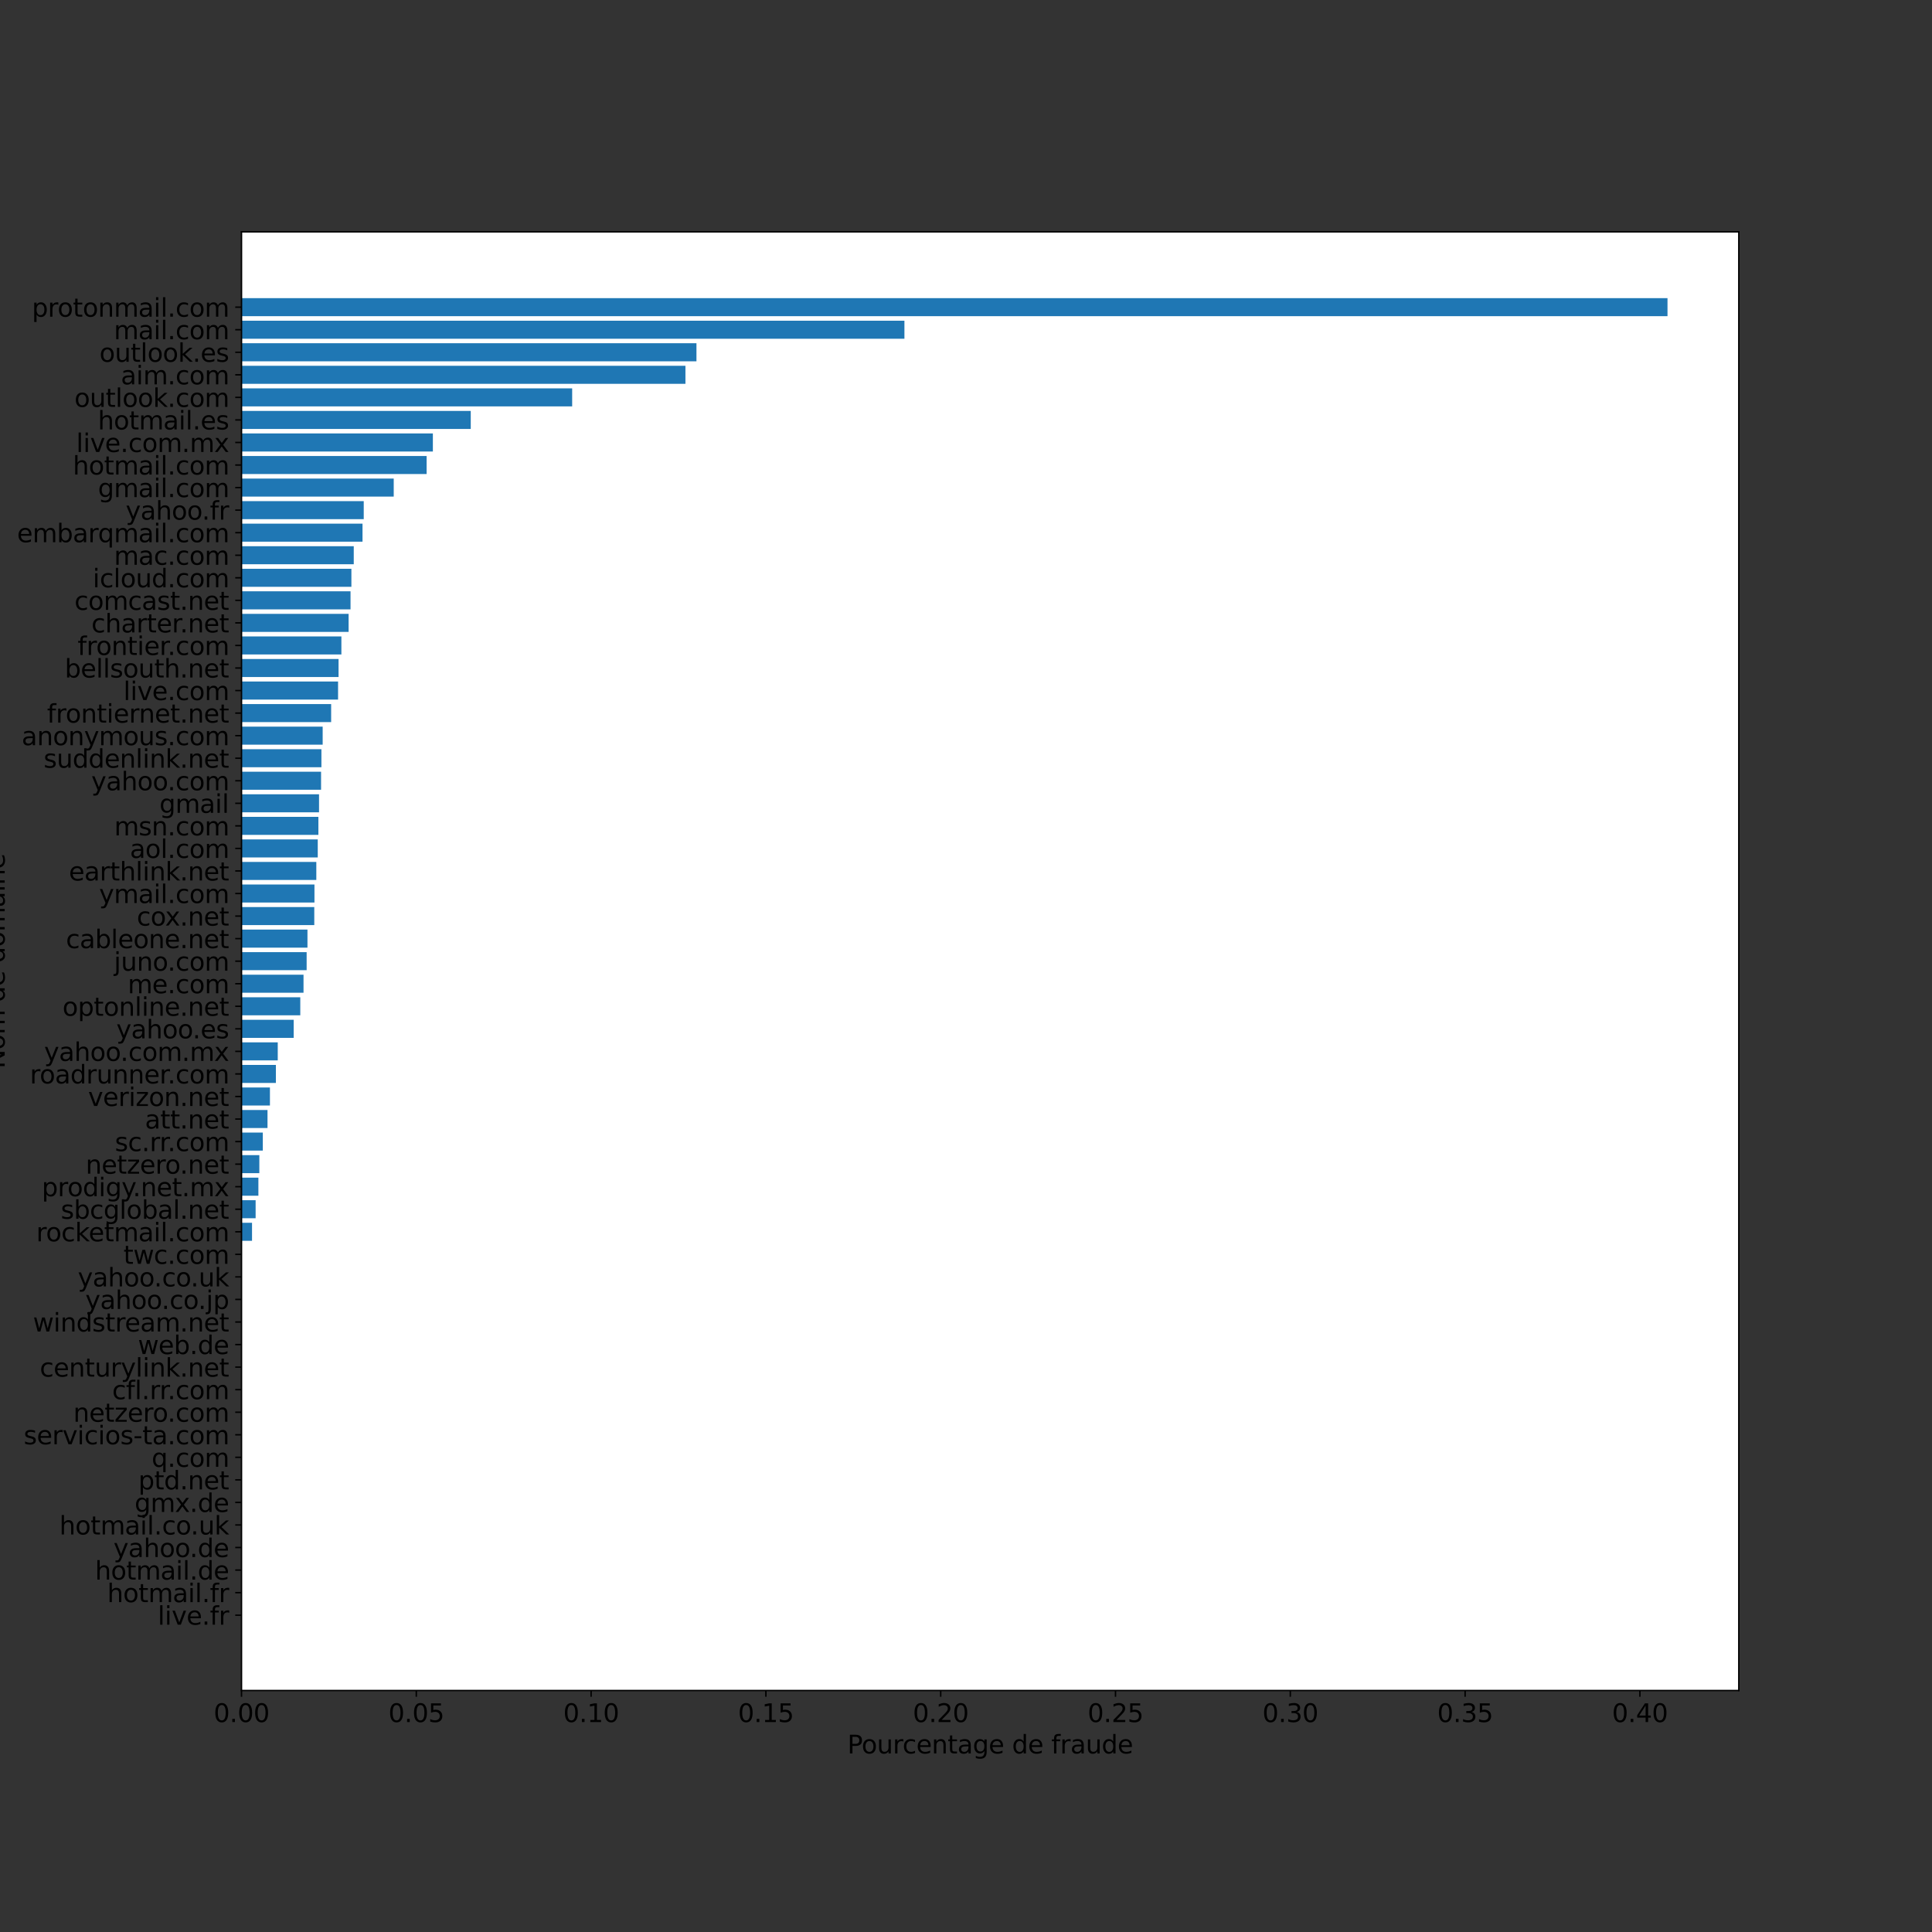 <?xml version="1.0" encoding="utf-8" standalone="no"?>
<!DOCTYPE svg PUBLIC "-//W3C//DTD SVG 1.1//EN"
  "http://www.w3.org/Graphics/SVG/1.1/DTD/svg11.dtd">
<svg height="1080pt" version="1.1" viewBox="0 0 1080 1080" width="1080pt" xmlns="http://www.w3.org/2000/svg" xmlns:xlink="http://www.w3.org/1999/xlink">
 <rect x="0" y="0" width="1080" height="1080" fill="#333333" stroke="none"/>
 <defs>
  <style type="text/css">*{stroke-linecap:butt;stroke-linejoin:round;}</style>
 </defs>
 <g id="figure_1">
  <g id="patch_1">
   <path d="M 0 1080 
L 1080 1080 
L 1080 0 
L 0 0 
z
" style="fill:none;"/>
  </g>
  <g id="axes_1">
   <g id="patch_2">
    <path d="M 135 945 
L 972 945 
L 972 129.6 
L 135 129.6 
z
" style="fill:#ffffff;"/>
   </g>
   <g id="patch_3">
    <path clip-path="url(#pc641f23365)" d="M 135 907.936 
L 135 907.936 
L 135 897.851 
L 135 897.851 
z
" style="fill:#1f77b4;"/>
   </g>
   <g id="patch_4">
    <path clip-path="url(#pc641f23365)" d="M 135 895.33 
L 135 895.33 
L 135 885.244 
L 135 885.244 
z
" style="fill:#1f77b4;"/>
   </g>
   <g id="patch_5">
    <path clip-path="url(#pc641f23365)" d="M 135 882.723 
L 135 882.723 
L 135 872.638 
L 135 872.638 
z
" style="fill:#1f77b4;"/>
   </g>
   <g id="patch_6">
    <path clip-path="url(#pc641f23365)" d="M 135 870.116 
L 135 870.116 
L 135 860.031 
L 135 860.031 
z
" style="fill:#1f77b4;"/>
   </g>
   <g id="patch_7">
    <path clip-path="url(#pc641f23365)" d="M 135 857.51 
L 135 857.51 
L 135 847.424 
L 135 847.424 
z
" style="fill:#1f77b4;"/>
   </g>
   <g id="patch_8">
    <path clip-path="url(#pc641f23365)" d="M 135 844.903 
L 135 844.903 
L 135 834.818 
L 135 834.818 
z
" style="fill:#1f77b4;"/>
   </g>
   <g id="patch_9">
    <path clip-path="url(#pc641f23365)" d="M 135 832.296 
L 135 832.296 
L 135 822.211 
L 135 822.211 
z
" style="fill:#1f77b4;"/>
   </g>
   <g id="patch_10">
    <path clip-path="url(#pc641f23365)" d="M 135 819.69 
L 135 819.69 
L 135 809.604 
L 135 809.604 
z
" style="fill:#1f77b4;"/>
   </g>
   <g id="patch_11">
    <path clip-path="url(#pc641f23365)" d="M 135 807.083 
L 135 807.083 
L 135 796.998 
L 135 796.998 
z
" style="fill:#1f77b4;"/>
   </g>
   <g id="patch_12">
    <path clip-path="url(#pc641f23365)" d="M 135 794.476 
L 135 794.476 
L 135 784.391 
L 135 784.391 
z
" style="fill:#1f77b4;"/>
   </g>
   <g id="patch_13">
    <path clip-path="url(#pc641f23365)" d="M 135 781.87 
L 135 781.87 
L 135 771.784 
L 135 771.784 
z
" style="fill:#1f77b4;"/>
   </g>
   <g id="patch_14">
    <path clip-path="url(#pc641f23365)" d="M 135 769.263 
L 135 769.263 
L 135 759.178 
L 135 759.178 
z
" style="fill:#1f77b4;"/>
   </g>
   <g id="patch_15">
    <path clip-path="url(#pc641f23365)" d="M 135 756.656 
L 135 756.656 
L 135 746.571 
L 135 746.571 
z
" style="fill:#1f77b4;"/>
   </g>
   <g id="patch_16">
    <path clip-path="url(#pc641f23365)" d="M 135 744.05 
L 135 744.05 
L 135 733.964 
L 135 733.964 
z
" style="fill:#1f77b4;"/>
   </g>
   <g id="patch_17">
    <path clip-path="url(#pc641f23365)" d="M 135 731.443 
L 135 731.443 
L 135 721.358 
L 135 721.358 
z
" style="fill:#1f77b4;"/>
   </g>
   <g id="patch_18">
    <path clip-path="url(#pc641f23365)" d="M 135 718.836 
L 135 718.836 
L 135 708.751 
L 135 708.751 
z
" style="fill:#1f77b4;"/>
   </g>
   <g id="patch_19">
    <path clip-path="url(#pc641f23365)" d="M 135 706.229 
L 135 706.229 
L 135 696.144 
L 135 696.144 
z
" style="fill:#1f77b4;"/>
   </g>
   <g id="patch_20">
    <path clip-path="url(#pc641f23365)" d="M 135 693.623 
L 140.886 693.623 
L 140.886 683.537 
L 135 683.537 
z
" style="fill:#1f77b4;"/>
   </g>
   <g id="patch_21">
    <path clip-path="url(#pc641f23365)" d="M 135 681.016 
L 142.896 681.016 
L 142.896 670.931 
L 135 670.931 
z
" style="fill:#1f77b4;"/>
   </g>
   <g id="patch_22">
    <path clip-path="url(#pc641f23365)" d="M 135 668.409 
L 144.441 668.409 
L 144.441 658.324 
L 135 658.324 
z
" style="fill:#1f77b4;"/>
   </g>
   <g id="patch_23">
    <path clip-path="url(#pc641f23365)" d="M 135 655.803 
L 144.971 655.803 
L 144.971 645.717 
L 135 645.717 
z
" style="fill:#1f77b4;"/>
   </g>
   <g id="patch_24">
    <path clip-path="url(#pc641f23365)" d="M 135 643.196 
L 146.916 643.196 
L 146.916 633.111 
L 135 633.111 
z
" style="fill:#1f77b4;"/>
   </g>
   <g id="patch_25">
    <path clip-path="url(#pc641f23365)" d="M 135 630.589 
L 149.537 630.589 
L 149.537 620.504 
L 135 620.504 
z
" style="fill:#1f77b4;"/>
   </g>
   <g id="patch_26">
    <path clip-path="url(#pc641f23365)" d="M 135 617.983 
L 150.894 617.983 
L 150.894 607.897 
L 135 607.897 
z
" style="fill:#1f77b4;"/>
   </g>
   <g id="patch_27">
    <path clip-path="url(#pc641f23365)" d="M 135 605.376 
L 154.222 605.376 
L 154.222 595.291 
L 135 595.291 
z
" style="fill:#1f77b4;"/>
   </g>
   <g id="patch_28">
    <path clip-path="url(#pc641f23365)" d="M 135 592.769 
L 155.265 592.769 
L 155.265 582.684 
L 135 582.684 
z
" style="fill:#1f77b4;"/>
   </g>
   <g id="patch_29">
    <path clip-path="url(#pc641f23365)" d="M 135 580.163 
L 164.168 580.163 
L 164.168 570.077 
L 135 570.077 
z
" style="fill:#1f77b4;"/>
   </g>
   <g id="patch_30">
    <path clip-path="url(#pc641f23365)" d="M 135 567.556 
L 167.861 567.556 
L 167.861 557.471 
L 135 557.471 
z
" style="fill:#1f77b4;"/>
   </g>
   <g id="patch_31">
    <path clip-path="url(#pc641f23365)" d="M 135 554.949 
L 169.669 554.949 
L 169.669 544.864 
L 135 544.864 
z
" style="fill:#1f77b4;"/>
   </g>
   <g id="patch_32">
    <path clip-path="url(#pc641f23365)" d="M 135 542.343 
L 171.415 542.343 
L 171.415 532.257 
L 135 532.257 
z
" style="fill:#1f77b4;"/>
   </g>
   <g id="patch_33">
    <path clip-path="url(#pc641f23365)" d="M 135 529.736 
L 171.873 529.736 
L 171.873 519.651 
L 135 519.651 
z
" style="fill:#1f77b4;"/>
   </g>
   <g id="patch_34">
    <path clip-path="url(#pc641f23365)" d="M 135 517.129 
L 175.685 517.129 
L 175.685 507.044 
L 135 507.044 
z
" style="fill:#1f77b4;"/>
   </g>
   <g id="patch_35">
    <path clip-path="url(#pc641f23365)" d="M 135 504.523 
L 175.782 504.523 
L 175.782 494.437 
L 135 494.437 
z
" style="fill:#1f77b4;"/>
   </g>
   <g id="patch_36">
    <path clip-path="url(#pc641f23365)" d="M 135 491.916 
L 176.823 491.916 
L 176.823 481.831 
L 135 481.831 
z
" style="fill:#1f77b4;"/>
   </g>
   <g id="patch_37">
    <path clip-path="url(#pc641f23365)" d="M 135 479.309 
L 177.624 479.309 
L 177.624 469.224 
L 135 469.224 
z
" style="fill:#1f77b4;"/>
   </g>
   <g id="patch_38">
    <path clip-path="url(#pc641f23365)" d="M 135 466.703 
L 177.983 466.703 
L 177.983 456.617 
L 135 456.617 
z
" style="fill:#1f77b4;"/>
   </g>
   <g id="patch_39">
    <path clip-path="url(#pc641f23365)" d="M 135 454.096 
L 178.341 454.096 
L 178.341 444.011 
L 135 444.011 
z
" style="fill:#1f77b4;"/>
   </g>
   <g id="patch_40">
    <path clip-path="url(#pc641f23365)" d="M 135 441.489 
L 179.475 441.489 
L 179.475 431.404 
L 135 431.404 
z
" style="fill:#1f77b4;"/>
   </g>
   <g id="patch_41">
    <path clip-path="url(#pc641f23365)" d="M 135 428.883 
L 179.669 428.883 
L 179.669 418.797 
L 135 418.797 
z
" style="fill:#1f77b4;"/>
   </g>
   <g id="patch_42">
    <path clip-path="url(#pc641f23365)" d="M 135 416.276 
L 180.374 416.276 
L 180.374 406.191 
L 135 406.191 
z
" style="fill:#1f77b4;"/>
   </g>
   <g id="patch_43">
    <path clip-path="url(#pc641f23365)" d="M 135 403.669 
L 185.11 403.669 
L 185.11 393.584 
L 135 393.584 
z
" style="fill:#1f77b4;"/>
   </g>
   <g id="patch_44">
    <path clip-path="url(#pc641f23365)" d="M 135 391.063 
L 188.982 391.063 
L 188.982 380.977 
L 135 380.977 
z
" style="fill:#1f77b4;"/>
   </g>
   <g id="patch_45">
    <path clip-path="url(#pc641f23365)" d="M 135 378.456 
L 189.257 378.456 
L 189.257 368.371 
L 135 368.371 
z
" style="fill:#1f77b4;"/>
   </g>
   <g id="patch_46">
    <path clip-path="url(#pc641f23365)" d="M 135 365.849 
L 190.837 365.849 
L 190.837 355.764 
L 135 355.764 
z
" style="fill:#1f77b4;"/>
   </g>
   <g id="patch_47">
    <path clip-path="url(#pc641f23365)" d="M 135 353.242 
L 194.874 353.242 
L 194.874 343.157 
L 135 343.157 
z
" style="fill:#1f77b4;"/>
   </g>
   <g id="patch_48">
    <path clip-path="url(#pc641f23365)" d="M 135 340.636 
L 195.948 340.636 
L 195.948 330.55 
L 135 330.55 
z
" style="fill:#1f77b4;"/>
   </g>
   <g id="patch_49">
    <path clip-path="url(#pc641f23365)" d="M 135 328.029 
L 196.432 328.029 
L 196.432 317.944 
L 135 317.944 
z
" style="fill:#1f77b4;"/>
   </g>
   <g id="patch_50">
    <path clip-path="url(#pc641f23365)" d="M 135 315.422 
L 197.752 315.422 
L 197.752 305.337 
L 135 305.337 
z
" style="fill:#1f77b4;"/>
   </g>
   <g id="patch_51">
    <path clip-path="url(#pc641f23365)" d="M 135 302.816 
L 202.648 302.816 
L 202.648 292.73 
L 135 292.73 
z
" style="fill:#1f77b4;"/>
   </g>
   <g id="patch_52">
    <path clip-path="url(#pc641f23365)" d="M 135 290.209 
L 203.332 290.209 
L 203.332 280.124 
L 135 280.124 
z
" style="fill:#1f77b4;"/>
   </g>
   <g id="patch_53">
    <path clip-path="url(#pc641f23365)" d="M 135 277.602 
L 220.093 277.602 
L 220.093 267.517 
L 135 267.517 
z
" style="fill:#1f77b4;"/>
   </g>
   <g id="patch_54">
    <path clip-path="url(#pc641f23365)" d="M 135 264.996 
L 238.48 264.996 
L 238.48 254.91 
L 135 254.91 
z
" style="fill:#1f77b4;"/>
   </g>
   <g id="patch_55">
    <path clip-path="url(#pc641f23365)" d="M 135 252.389 
L 241.977 252.389 
L 241.977 242.304 
L 135 242.304 
z
" style="fill:#1f77b4;"/>
   </g>
   <g id="patch_56">
    <path clip-path="url(#pc641f23365)" d="M 135 239.782 
L 263.15 239.782 
L 263.15 229.697 
L 135 229.697 
z
" style="fill:#1f77b4;"/>
   </g>
   <g id="patch_57">
    <path clip-path="url(#pc641f23365)" d="M 135 227.176 
L 319.844 227.176 
L 319.844 217.09 
L 135 217.09 
z
" style="fill:#1f77b4;"/>
   </g>
   <g id="patch_58">
    <path clip-path="url(#pc641f23365)" d="M 135 214.569 
L 383.163 214.569 
L 383.163 204.484 
L 135 204.484 
z
" style="fill:#1f77b4;"/>
   </g>
   <g id="patch_59">
    <path clip-path="url(#pc641f23365)" d="M 135 201.962 
L 389.325 201.962 
L 389.325 191.877 
L 135 191.877 
z
" style="fill:#1f77b4;"/>
   </g>
   <g id="patch_60">
    <path clip-path="url(#pc641f23365)" d="M 135 189.356 
L 505.58 189.356 
L 505.58 179.27 
L 135 179.27 
z
" style="fill:#1f77b4;"/>
   </g>
   <g id="patch_61">
    <path clip-path="url(#pc641f23365)" d="M 135 176.749 
L 932.143 176.749 
L 932.143 166.664 
L 135 166.664 
z
" style="fill:#1f77b4;"/>
   </g>
   <g id="matplotlib.axis_1">
    <g id="xtick_1">
     <g id="line2d_1">
      <defs>
       <path d="M 0 0 
L 0 3.5 
" id="m47a432854d" style="stroke:#000000;stroke-width:0.8;"/>
      </defs>
      <g>
       <use style="stroke:#000000;stroke-width:0.8;" x="135" xlink:href="#m47a432854d" y="945"/>
      </g>
     </g>
     <g id="text_1">
      <!-- 0.00 -->
      <g transform="translate(119.414 962.638)scale(0.14 -0.14)">
       <defs>
        <path d="M 2034 4250 
Q 1547 4250 1301 3770 
Q 1056 3291 1056 2328 
Q 1056 1369 1301 889 
Q 1547 409 2034 409 
Q 2525 409 2770 889 
Q 3016 1369 3016 2328 
Q 3016 3291 2770 3770 
Q 2525 4250 2034 4250 
z
M 2034 4750 
Q 2819 4750 3233 4129 
Q 3647 3509 3647 2328 
Q 3647 1150 3233 529 
Q 2819 -91 2034 -91 
Q 1250 -91 836 529 
Q 422 1150 422 2328 
Q 422 3509 836 4129 
Q 1250 4750 2034 4750 
z
" id="DejaVuSans-30" transform="scale(0.016)"/>
        <path d="M 684 794 
L 1344 794 
L 1344 0 
L 684 0 
L 684 794 
z
" id="DejaVuSans-2e" transform="scale(0.016)"/>
       </defs>
       <use xlink:href="#DejaVuSans-30"/>
       <use x="63.623" xlink:href="#DejaVuSans-2e"/>
       <use x="95.41" xlink:href="#DejaVuSans-30"/>
       <use x="159.033" xlink:href="#DejaVuSans-30"/>
      </g>
     </g>
    </g>
    <g id="xtick_2">
     <g id="line2d_2">
      <g>
       <use style="stroke:#000000;stroke-width:0.8;" x="232.714" xlink:href="#m47a432854d" y="945"/>
      </g>
     </g>
     <g id="text_2">
      <!-- 0.05 -->
      <g transform="translate(217.128 962.638)scale(0.14 -0.14)">
       <defs>
        <path d="M 691 4666 
L 3169 4666 
L 3169 4134 
L 1269 4134 
L 1269 2991 
Q 1406 3038 1543 3061 
Q 1681 3084 1819 3084 
Q 2600 3084 3056 2656 
Q 3513 2228 3513 1497 
Q 3513 744 3044 326 
Q 2575 -91 1722 -91 
Q 1428 -91 1123 -41 
Q 819 9 494 109 
L 494 744 
Q 775 591 1075 516 
Q 1375 441 1709 441 
Q 2250 441 2565 725 
Q 2881 1009 2881 1497 
Q 2881 1984 2565 2268 
Q 2250 2553 1709 2553 
Q 1456 2553 1204 2497 
Q 953 2441 691 2322 
L 691 4666 
z
" id="DejaVuSans-35" transform="scale(0.016)"/>
       </defs>
       <use xlink:href="#DejaVuSans-30"/>
       <use x="63.623" xlink:href="#DejaVuSans-2e"/>
       <use x="95.41" xlink:href="#DejaVuSans-30"/>
       <use x="159.033" xlink:href="#DejaVuSans-35"/>
      </g>
     </g>
    </g>
    <g id="xtick_3">
     <g id="line2d_3">
      <g>
       <use style="stroke:#000000;stroke-width:0.8;" x="330.429" xlink:href="#m47a432854d" y="945"/>
      </g>
     </g>
     <g id="text_3">
      <!-- 0.10 -->
      <g transform="translate(314.843 962.638)scale(0.14 -0.14)">
       <defs>
        <path d="M 794 531 
L 1825 531 
L 1825 4091 
L 703 3866 
L 703 4441 
L 1819 4666 
L 2450 4666 
L 2450 531 
L 3481 531 
L 3481 0 
L 794 0 
L 794 531 
z
" id="DejaVuSans-31" transform="scale(0.016)"/>
       </defs>
       <use xlink:href="#DejaVuSans-30"/>
       <use x="63.623" xlink:href="#DejaVuSans-2e"/>
       <use x="95.41" xlink:href="#DejaVuSans-31"/>
       <use x="159.033" xlink:href="#DejaVuSans-30"/>
      </g>
     </g>
    </g>
    <g id="xtick_4">
     <g id="line2d_4">
      <g>
       <use style="stroke:#000000;stroke-width:0.8;" x="428.143" xlink:href="#m47a432854d" y="945"/>
      </g>
     </g>
     <g id="text_4">
      <!-- 0.15 -->
      <g transform="translate(412.557 962.638)scale(0.14 -0.14)">
       <use xlink:href="#DejaVuSans-30"/>
       <use x="63.623" xlink:href="#DejaVuSans-2e"/>
       <use x="95.41" xlink:href="#DejaVuSans-31"/>
       <use x="159.033" xlink:href="#DejaVuSans-35"/>
      </g>
     </g>
    </g>
    <g id="xtick_5">
     <g id="line2d_5">
      <g>
       <use style="stroke:#000000;stroke-width:0.8;" x="525.857" xlink:href="#m47a432854d" y="945"/>
      </g>
     </g>
     <g id="text_5">
      <!-- 0.20 -->
      <g transform="translate(510.271 962.638)scale(0.14 -0.14)">
       <defs>
        <path d="M 1228 531 
L 3431 531 
L 3431 0 
L 469 0 
L 469 531 
Q 828 903 1448 1529 
Q 2069 2156 2228 2338 
Q 2531 2678 2651 2914 
Q 2772 3150 2772 3378 
Q 2772 3750 2511 3984 
Q 2250 4219 1831 4219 
Q 1534 4219 1204 4116 
Q 875 4013 500 3803 
L 500 4441 
Q 881 4594 1212 4672 
Q 1544 4750 1819 4750 
Q 2544 4750 2975 4387 
Q 3406 4025 3406 3419 
Q 3406 3131 3298 2873 
Q 3191 2616 2906 2266 
Q 2828 2175 2409 1742 
Q 1991 1309 1228 531 
z
" id="DejaVuSans-32" transform="scale(0.016)"/>
       </defs>
       <use xlink:href="#DejaVuSans-30"/>
       <use x="63.623" xlink:href="#DejaVuSans-2e"/>
       <use x="95.41" xlink:href="#DejaVuSans-32"/>
       <use x="159.033" xlink:href="#DejaVuSans-30"/>
      </g>
     </g>
    </g>
    <g id="xtick_6">
     <g id="line2d_6">
      <g>
       <use style="stroke:#000000;stroke-width:0.8;" x="623.571" xlink:href="#m47a432854d" y="945"/>
      </g>
     </g>
     <g id="text_6">
      <!-- 0.25 -->
      <g transform="translate(607.985 962.638)scale(0.14 -0.14)">
       <use xlink:href="#DejaVuSans-30"/>
       <use x="63.623" xlink:href="#DejaVuSans-2e"/>
       <use x="95.41" xlink:href="#DejaVuSans-32"/>
       <use x="159.033" xlink:href="#DejaVuSans-35"/>
      </g>
     </g>
    </g>
    <g id="xtick_7">
     <g id="line2d_7">
      <g>
       <use style="stroke:#000000;stroke-width:0.8;" x="721.286" xlink:href="#m47a432854d" y="945"/>
      </g>
     </g>
     <g id="text_7">
      <!-- 0.30 -->
      <g transform="translate(705.7 962.638)scale(0.14 -0.14)">
       <defs>
        <path d="M 2597 2516 
Q 3050 2419 3304 2112 
Q 3559 1806 3559 1356 
Q 3559 666 3084 287 
Q 2609 -91 1734 -91 
Q 1441 -91 1130 -33 
Q 819 25 488 141 
L 488 750 
Q 750 597 1062 519 
Q 1375 441 1716 441 
Q 2309 441 2620 675 
Q 2931 909 2931 1356 
Q 2931 1769 2642 2001 
Q 2353 2234 1838 2234 
L 1294 2234 
L 1294 2753 
L 1863 2753 
Q 2328 2753 2575 2939 
Q 2822 3125 2822 3475 
Q 2822 3834 2567 4026 
Q 2313 4219 1838 4219 
Q 1578 4219 1281 4162 
Q 984 4106 628 3988 
L 628 4550 
Q 988 4650 1302 4700 
Q 1616 4750 1894 4750 
Q 2613 4750 3031 4423 
Q 3450 4097 3450 3541 
Q 3450 3153 3228 2886 
Q 3006 2619 2597 2516 
z
" id="DejaVuSans-33" transform="scale(0.016)"/>
       </defs>
       <use xlink:href="#DejaVuSans-30"/>
       <use x="63.623" xlink:href="#DejaVuSans-2e"/>
       <use x="95.41" xlink:href="#DejaVuSans-33"/>
       <use x="159.033" xlink:href="#DejaVuSans-30"/>
      </g>
     </g>
    </g>
    <g id="xtick_8">
     <g id="line2d_8">
      <g>
       <use style="stroke:#000000;stroke-width:0.8;" x="819" xlink:href="#m47a432854d" y="945"/>
      </g>
     </g>
     <g id="text_8">
      <!-- 0.35 -->
      <g transform="translate(803.414 962.638)scale(0.14 -0.14)">
       <use xlink:href="#DejaVuSans-30"/>
       <use x="63.623" xlink:href="#DejaVuSans-2e"/>
       <use x="95.41" xlink:href="#DejaVuSans-33"/>
       <use x="159.033" xlink:href="#DejaVuSans-35"/>
      </g>
     </g>
    </g>
    <g id="xtick_9">
     <g id="line2d_9">
      <g>
       <use style="stroke:#000000;stroke-width:0.8;" x="916.714" xlink:href="#m47a432854d" y="945"/>
      </g>
     </g>
     <g id="text_9">
      <!-- 0.40 -->
      <g transform="translate(901.128 962.638)scale(0.14 -0.14)">
       <defs>
        <path d="M 2419 4116 
L 825 1625 
L 2419 1625 
L 2419 4116 
z
M 2253 4666 
L 3047 4666 
L 3047 1625 
L 3713 1625 
L 3713 1100 
L 3047 1100 
L 3047 0 
L 2419 0 
L 2419 1100 
L 313 1100 
L 313 1709 
L 2253 4666 
z
" id="DejaVuSans-34" transform="scale(0.016)"/>
       </defs>
       <use xlink:href="#DejaVuSans-30"/>
       <use x="63.623" xlink:href="#DejaVuSans-2e"/>
       <use x="95.41" xlink:href="#DejaVuSans-34"/>
       <use x="159.033" xlink:href="#DejaVuSans-30"/>
      </g>
     </g>
    </g>
    <g id="text_10">
     <!-- Pourcentage de fraude -->
     <g transform="translate(473.697 980.187)scale(0.14 -0.14)">
      <defs>
       <path d="M 1259 4147 
L 1259 2394 
L 2053 2394 
Q 2494 2394 2734 2622 
Q 2975 2850 2975 3272 
Q 2975 3691 2734 3919 
Q 2494 4147 2053 4147 
L 1259 4147 
z
M 628 4666 
L 2053 4666 
Q 2838 4666 3239 4311 
Q 3641 3956 3641 3272 
Q 3641 2581 3239 2228 
Q 2838 1875 2053 1875 
L 1259 1875 
L 1259 0 
L 628 0 
L 628 4666 
z
" id="DejaVuSans-50" transform="scale(0.016)"/>
       <path d="M 1959 3097 
Q 1497 3097 1228 2736 
Q 959 2375 959 1747 
Q 959 1119 1226 758 
Q 1494 397 1959 397 
Q 2419 397 2687 759 
Q 2956 1122 2956 1747 
Q 2956 2369 2687 2733 
Q 2419 3097 1959 3097 
z
M 1959 3584 
Q 2709 3584 3137 3096 
Q 3566 2609 3566 1747 
Q 3566 888 3137 398 
Q 2709 -91 1959 -91 
Q 1206 -91 779 398 
Q 353 888 353 1747 
Q 353 2609 779 3096 
Q 1206 3584 1959 3584 
z
" id="DejaVuSans-6f" transform="scale(0.016)"/>
       <path d="M 544 1381 
L 544 3500 
L 1119 3500 
L 1119 1403 
Q 1119 906 1312 657 
Q 1506 409 1894 409 
Q 2359 409 2629 706 
Q 2900 1003 2900 1516 
L 2900 3500 
L 3475 3500 
L 3475 0 
L 2900 0 
L 2900 538 
Q 2691 219 2414 64 
Q 2138 -91 1772 -91 
Q 1169 -91 856 284 
Q 544 659 544 1381 
z
M 1991 3584 
L 1991 3584 
z
" id="DejaVuSans-75" transform="scale(0.016)"/>
       <path d="M 2631 2963 
Q 2534 3019 2420 3045 
Q 2306 3072 2169 3072 
Q 1681 3072 1420 2755 
Q 1159 2438 1159 1844 
L 1159 0 
L 581 0 
L 581 3500 
L 1159 3500 
L 1159 2956 
Q 1341 3275 1631 3429 
Q 1922 3584 2338 3584 
Q 2397 3584 2469 3576 
Q 2541 3569 2628 3553 
L 2631 2963 
z
" id="DejaVuSans-72" transform="scale(0.016)"/>
       <path d="M 3122 3366 
L 3122 2828 
Q 2878 2963 2633 3030 
Q 2388 3097 2138 3097 
Q 1578 3097 1268 2742 
Q 959 2388 959 1747 
Q 959 1106 1268 751 
Q 1578 397 2138 397 
Q 2388 397 2633 464 
Q 2878 531 3122 666 
L 3122 134 
Q 2881 22 2623 -34 
Q 2366 -91 2075 -91 
Q 1284 -91 818 406 
Q 353 903 353 1747 
Q 353 2603 823 3093 
Q 1294 3584 2113 3584 
Q 2378 3584 2631 3529 
Q 2884 3475 3122 3366 
z
" id="DejaVuSans-63" transform="scale(0.016)"/>
       <path d="M 3597 1894 
L 3597 1613 
L 953 1613 
Q 991 1019 1311 708 
Q 1631 397 2203 397 
Q 2534 397 2845 478 
Q 3156 559 3463 722 
L 3463 178 
Q 3153 47 2828 -22 
Q 2503 -91 2169 -91 
Q 1331 -91 842 396 
Q 353 884 353 1716 
Q 353 2575 817 3079 
Q 1281 3584 2069 3584 
Q 2775 3584 3186 3129 
Q 3597 2675 3597 1894 
z
M 3022 2063 
Q 3016 2534 2758 2815 
Q 2500 3097 2075 3097 
Q 1594 3097 1305 2825 
Q 1016 2553 972 2059 
L 3022 2063 
z
" id="DejaVuSans-65" transform="scale(0.016)"/>
       <path d="M 3513 2113 
L 3513 0 
L 2938 0 
L 2938 2094 
Q 2938 2591 2744 2837 
Q 2550 3084 2163 3084 
Q 1697 3084 1428 2787 
Q 1159 2491 1159 1978 
L 1159 0 
L 581 0 
L 581 3500 
L 1159 3500 
L 1159 2956 
Q 1366 3272 1645 3428 
Q 1925 3584 2291 3584 
Q 2894 3584 3203 3211 
Q 3513 2838 3513 2113 
z
" id="DejaVuSans-6e" transform="scale(0.016)"/>
       <path d="M 1172 4494 
L 1172 3500 
L 2356 3500 
L 2356 3053 
L 1172 3053 
L 1172 1153 
Q 1172 725 1289 603 
Q 1406 481 1766 481 
L 2356 481 
L 2356 0 
L 1766 0 
Q 1100 0 847 248 
Q 594 497 594 1153 
L 594 3053 
L 172 3053 
L 172 3500 
L 594 3500 
L 594 4494 
L 1172 4494 
z
" id="DejaVuSans-74" transform="scale(0.016)"/>
       <path d="M 2194 1759 
Q 1497 1759 1228 1600 
Q 959 1441 959 1056 
Q 959 750 1161 570 
Q 1363 391 1709 391 
Q 2188 391 2477 730 
Q 2766 1069 2766 1631 
L 2766 1759 
L 2194 1759 
z
M 3341 1997 
L 3341 0 
L 2766 0 
L 2766 531 
Q 2569 213 2275 61 
Q 1981 -91 1556 -91 
Q 1019 -91 701 211 
Q 384 513 384 1019 
Q 384 1609 779 1909 
Q 1175 2209 1959 2209 
L 2766 2209 
L 2766 2266 
Q 2766 2663 2505 2880 
Q 2244 3097 1772 3097 
Q 1472 3097 1187 3025 
Q 903 2953 641 2809 
L 641 3341 
Q 956 3463 1253 3523 
Q 1550 3584 1831 3584 
Q 2591 3584 2966 3190 
Q 3341 2797 3341 1997 
z
" id="DejaVuSans-61" transform="scale(0.016)"/>
       <path d="M 2906 1791 
Q 2906 2416 2648 2759 
Q 2391 3103 1925 3103 
Q 1463 3103 1205 2759 
Q 947 2416 947 1791 
Q 947 1169 1205 825 
Q 1463 481 1925 481 
Q 2391 481 2648 825 
Q 2906 1169 2906 1791 
z
M 3481 434 
Q 3481 -459 3084 -895 
Q 2688 -1331 1869 -1331 
Q 1566 -1331 1297 -1286 
Q 1028 -1241 775 -1147 
L 775 -588 
Q 1028 -725 1275 -790 
Q 1522 -856 1778 -856 
Q 2344 -856 2625 -561 
Q 2906 -266 2906 331 
L 2906 616 
Q 2728 306 2450 153 
Q 2172 0 1784 0 
Q 1141 0 747 490 
Q 353 981 353 1791 
Q 353 2603 747 3093 
Q 1141 3584 1784 3584 
Q 2172 3584 2450 3431 
Q 2728 3278 2906 2969 
L 2906 3500 
L 3481 3500 
L 3481 434 
z
" id="DejaVuSans-67" transform="scale(0.016)"/>
       <path id="DejaVuSans-20" transform="scale(0.016)"/>
       <path d="M 2906 2969 
L 2906 4863 
L 3481 4863 
L 3481 0 
L 2906 0 
L 2906 525 
Q 2725 213 2448 61 
Q 2172 -91 1784 -91 
Q 1150 -91 751 415 
Q 353 922 353 1747 
Q 353 2572 751 3078 
Q 1150 3584 1784 3584 
Q 2172 3584 2448 3432 
Q 2725 3281 2906 2969 
z
M 947 1747 
Q 947 1113 1208 752 
Q 1469 391 1925 391 
Q 2381 391 2643 752 
Q 2906 1113 2906 1747 
Q 2906 2381 2643 2742 
Q 2381 3103 1925 3103 
Q 1469 3103 1208 2742 
Q 947 2381 947 1747 
z
" id="DejaVuSans-64" transform="scale(0.016)"/>
       <path d="M 2375 4863 
L 2375 4384 
L 1825 4384 
Q 1516 4384 1395 4259 
Q 1275 4134 1275 3809 
L 1275 3500 
L 2222 3500 
L 2222 3053 
L 1275 3053 
L 1275 0 
L 697 0 
L 697 3053 
L 147 3053 
L 147 3500 
L 697 3500 
L 697 3744 
Q 697 4328 969 4595 
Q 1241 4863 1831 4863 
L 2375 4863 
z
" id="DejaVuSans-66" transform="scale(0.016)"/>
      </defs>
      <use xlink:href="#DejaVuSans-50"/>
      <use x="56.678" xlink:href="#DejaVuSans-6f"/>
      <use x="117.859" xlink:href="#DejaVuSans-75"/>
      <use x="181.238" xlink:href="#DejaVuSans-72"/>
      <use x="220.102" xlink:href="#DejaVuSans-63"/>
      <use x="275.082" xlink:href="#DejaVuSans-65"/>
      <use x="336.605" xlink:href="#DejaVuSans-6e"/>
      <use x="399.984" xlink:href="#DejaVuSans-74"/>
      <use x="439.193" xlink:href="#DejaVuSans-61"/>
      <use x="500.473" xlink:href="#DejaVuSans-67"/>
      <use x="563.949" xlink:href="#DejaVuSans-65"/>
      <use x="625.473" xlink:href="#DejaVuSans-20"/>
      <use x="657.26" xlink:href="#DejaVuSans-64"/>
      <use x="720.736" xlink:href="#DejaVuSans-65"/>
      <use x="782.26" xlink:href="#DejaVuSans-20"/>
      <use x="814.047" xlink:href="#DejaVuSans-66"/>
      <use x="849.252" xlink:href="#DejaVuSans-72"/>
      <use x="890.365" xlink:href="#DejaVuSans-61"/>
      <use x="951.645" xlink:href="#DejaVuSans-75"/>
      <use x="1015.023" xlink:href="#DejaVuSans-64"/>
      <use x="1078.5" xlink:href="#DejaVuSans-65"/>
     </g>
    </g>
   </g>
   <g id="matplotlib.axis_2">
    <g id="ytick_1">
     <g id="line2d_10">
      <defs>
       <path d="M 0 0 
L -3.5 0 
" id="m06330fb9a4" style="stroke:#000000;stroke-width:0.8;"/>
      </defs>
      <g>
       <use style="stroke:#000000;stroke-width:0.8;" x="135" xlink:href="#m06330fb9a4" y="902.894"/>
      </g>
     </g>
     <g id="text_11">
      <!-- live.fr -->
      <g transform="translate(88.188 908.213)scale(0.14 -0.14)">
       <defs>
        <path d="M 603 4863 
L 1178 4863 
L 1178 0 
L 603 0 
L 603 4863 
z
" id="DejaVuSans-6c" transform="scale(0.016)"/>
        <path d="M 603 3500 
L 1178 3500 
L 1178 0 
L 603 0 
L 603 3500 
z
M 603 4863 
L 1178 4863 
L 1178 4134 
L 603 4134 
L 603 4863 
z
" id="DejaVuSans-69" transform="scale(0.016)"/>
        <path d="M 191 3500 
L 800 3500 
L 1894 563 
L 2988 3500 
L 3597 3500 
L 2284 0 
L 1503 0 
L 191 3500 
z
" id="DejaVuSans-76" transform="scale(0.016)"/>
       </defs>
       <use xlink:href="#DejaVuSans-6c"/>
       <use x="27.783" xlink:href="#DejaVuSans-69"/>
       <use x="55.566" xlink:href="#DejaVuSans-76"/>
       <use x="114.746" xlink:href="#DejaVuSans-65"/>
       <use x="176.27" xlink:href="#DejaVuSans-2e"/>
       <use x="208.057" xlink:href="#DejaVuSans-66"/>
       <use x="243.262" xlink:href="#DejaVuSans-72"/>
      </g>
     </g>
    </g>
    <g id="ytick_2">
     <g id="line2d_11">
      <g>
       <use style="stroke:#000000;stroke-width:0.8;" x="135" xlink:href="#m06330fb9a4" y="890.287"/>
      </g>
     </g>
     <g id="text_12">
      <!-- hotmail.fr -->
      <g transform="translate(59.945 895.606)scale(0.14 -0.14)">
       <defs>
        <path d="M 3513 2113 
L 3513 0 
L 2938 0 
L 2938 2094 
Q 2938 2591 2744 2837 
Q 2550 3084 2163 3084 
Q 1697 3084 1428 2787 
Q 1159 2491 1159 1978 
L 1159 0 
L 581 0 
L 581 4863 
L 1159 4863 
L 1159 2956 
Q 1366 3272 1645 3428 
Q 1925 3584 2291 3584 
Q 2894 3584 3203 3211 
Q 3513 2838 3513 2113 
z
" id="DejaVuSans-68" transform="scale(0.016)"/>
        <path d="M 3328 2828 
Q 3544 3216 3844 3400 
Q 4144 3584 4550 3584 
Q 5097 3584 5394 3201 
Q 5691 2819 5691 2113 
L 5691 0 
L 5113 0 
L 5113 2094 
Q 5113 2597 4934 2840 
Q 4756 3084 4391 3084 
Q 3944 3084 3684 2787 
Q 3425 2491 3425 1978 
L 3425 0 
L 2847 0 
L 2847 2094 
Q 2847 2600 2669 2842 
Q 2491 3084 2119 3084 
Q 1678 3084 1418 2786 
Q 1159 2488 1159 1978 
L 1159 0 
L 581 0 
L 581 3500 
L 1159 3500 
L 1159 2956 
Q 1356 3278 1631 3431 
Q 1906 3584 2284 3584 
Q 2666 3584 2933 3390 
Q 3200 3197 3328 2828 
z
" id="DejaVuSans-6d" transform="scale(0.016)"/>
       </defs>
       <use xlink:href="#DejaVuSans-68"/>
       <use x="63.379" xlink:href="#DejaVuSans-6f"/>
       <use x="124.561" xlink:href="#DejaVuSans-74"/>
       <use x="163.77" xlink:href="#DejaVuSans-6d"/>
       <use x="261.182" xlink:href="#DejaVuSans-61"/>
       <use x="322.461" xlink:href="#DejaVuSans-69"/>
       <use x="350.244" xlink:href="#DejaVuSans-6c"/>
       <use x="378.027" xlink:href="#DejaVuSans-2e"/>
       <use x="409.814" xlink:href="#DejaVuSans-66"/>
       <use x="445.02" xlink:href="#DejaVuSans-72"/>
      </g>
     </g>
    </g>
    <g id="ytick_3">
     <g id="line2d_12">
      <g>
       <use style="stroke:#000000;stroke-width:0.8;" x="135" xlink:href="#m06330fb9a4" y="877.68"/>
      </g>
     </g>
     <g id="text_13">
      <!-- hotmail.de -->
      <g transform="translate(53.126 882.999)scale(0.14 -0.14)">
       <use xlink:href="#DejaVuSans-68"/>
       <use x="63.379" xlink:href="#DejaVuSans-6f"/>
       <use x="124.561" xlink:href="#DejaVuSans-74"/>
       <use x="163.77" xlink:href="#DejaVuSans-6d"/>
       <use x="261.182" xlink:href="#DejaVuSans-61"/>
       <use x="322.461" xlink:href="#DejaVuSans-69"/>
       <use x="350.244" xlink:href="#DejaVuSans-6c"/>
       <use x="378.027" xlink:href="#DejaVuSans-2e"/>
       <use x="409.814" xlink:href="#DejaVuSans-64"/>
       <use x="473.291" xlink:href="#DejaVuSans-65"/>
      </g>
     </g>
    </g>
    <g id="ytick_4">
     <g id="line2d_13">
      <g>
       <use style="stroke:#000000;stroke-width:0.8;" x="135" xlink:href="#m06330fb9a4" y="865.074"/>
      </g>
     </g>
     <g id="text_14">
      <!-- yahoo.de -->
      <g transform="translate(63.423 870.393)scale(0.14 -0.14)">
       <defs>
        <path d="M 2059 -325 
Q 1816 -950 1584 -1140 
Q 1353 -1331 966 -1331 
L 506 -1331 
L 506 -850 
L 844 -850 
Q 1081 -850 1212 -737 
Q 1344 -625 1503 -206 
L 1606 56 
L 191 3500 
L 800 3500 
L 1894 763 
L 2988 3500 
L 3597 3500 
L 2059 -325 
z
" id="DejaVuSans-79" transform="scale(0.016)"/>
       </defs>
       <use xlink:href="#DejaVuSans-79"/>
       <use x="59.18" xlink:href="#DejaVuSans-61"/>
       <use x="120.459" xlink:href="#DejaVuSans-68"/>
       <use x="183.838" xlink:href="#DejaVuSans-6f"/>
       <use x="245.02" xlink:href="#DejaVuSans-6f"/>
       <use x="304.451" xlink:href="#DejaVuSans-2e"/>
       <use x="336.238" xlink:href="#DejaVuSans-64"/>
       <use x="399.715" xlink:href="#DejaVuSans-65"/>
      </g>
     </g>
    </g>
    <g id="ytick_5">
     <g id="line2d_14">
      <g>
       <use style="stroke:#000000;stroke-width:0.8;" x="135" xlink:href="#m06330fb9a4" y="852.467"/>
      </g>
     </g>
     <g id="text_15">
      <!-- hotmail.co.uk -->
      <g transform="translate(33.181 857.786)scale(0.14 -0.14)">
       <defs>
        <path d="M 581 4863 
L 1159 4863 
L 1159 1991 
L 2875 3500 
L 3609 3500 
L 1753 1863 
L 3688 0 
L 2938 0 
L 1159 1709 
L 1159 0 
L 581 0 
L 581 4863 
z
" id="DejaVuSans-6b" transform="scale(0.016)"/>
       </defs>
       <use xlink:href="#DejaVuSans-68"/>
       <use x="63.379" xlink:href="#DejaVuSans-6f"/>
       <use x="124.561" xlink:href="#DejaVuSans-74"/>
       <use x="163.77" xlink:href="#DejaVuSans-6d"/>
       <use x="261.182" xlink:href="#DejaVuSans-61"/>
       <use x="322.461" xlink:href="#DejaVuSans-69"/>
       <use x="350.244" xlink:href="#DejaVuSans-6c"/>
       <use x="378.027" xlink:href="#DejaVuSans-2e"/>
       <use x="409.814" xlink:href="#DejaVuSans-63"/>
       <use x="464.795" xlink:href="#DejaVuSans-6f"/>
       <use x="524.227" xlink:href="#DejaVuSans-2e"/>
       <use x="556.014" xlink:href="#DejaVuSans-75"/>
       <use x="619.393" xlink:href="#DejaVuSans-6b"/>
      </g>
     </g>
    </g>
    <g id="ytick_6">
     <g id="line2d_15">
      <g>
       <use style="stroke:#000000;stroke-width:0.8;" x="135" xlink:href="#m06330fb9a4" y="839.86"/>
      </g>
     </g>
     <g id="text_16">
      <!-- gmx.de -->
      <g transform="translate(75.237 845.179)scale(0.14 -0.14)">
       <defs>
        <path d="M 3513 3500 
L 2247 1797 
L 3578 0 
L 2900 0 
L 1881 1375 
L 863 0 
L 184 0 
L 1544 1831 
L 300 3500 
L 978 3500 
L 1906 2253 
L 2834 3500 
L 3513 3500 
z
" id="DejaVuSans-78" transform="scale(0.016)"/>
       </defs>
       <use xlink:href="#DejaVuSans-67"/>
       <use x="63.477" xlink:href="#DejaVuSans-6d"/>
       <use x="160.889" xlink:href="#DejaVuSans-78"/>
       <use x="220.068" xlink:href="#DejaVuSans-2e"/>
       <use x="251.855" xlink:href="#DejaVuSans-64"/>
       <use x="315.332" xlink:href="#DejaVuSans-65"/>
      </g>
     </g>
    </g>
    <g id="ytick_7">
     <g id="line2d_16">
      <g>
       <use style="stroke:#000000;stroke-width:0.8;" x="135" xlink:href="#m06330fb9a4" y="827.254"/>
      </g>
     </g>
     <g id="text_17">
      <!-- ptd.net -->
      <g transform="translate(77.311 832.573)scale(0.14 -0.14)">
       <defs>
        <path d="M 1159 525 
L 1159 -1331 
L 581 -1331 
L 581 3500 
L 1159 3500 
L 1159 2969 
Q 1341 3281 1617 3432 
Q 1894 3584 2278 3584 
Q 2916 3584 3314 3078 
Q 3713 2572 3713 1747 
Q 3713 922 3314 415 
Q 2916 -91 2278 -91 
Q 1894 -91 1617 61 
Q 1341 213 1159 525 
z
M 3116 1747 
Q 3116 2381 2855 2742 
Q 2594 3103 2138 3103 
Q 1681 3103 1420 2742 
Q 1159 2381 1159 1747 
Q 1159 1113 1420 752 
Q 1681 391 2138 391 
Q 2594 391 2855 752 
Q 3116 1113 3116 1747 
z
" id="DejaVuSans-70" transform="scale(0.016)"/>
       </defs>
       <use xlink:href="#DejaVuSans-70"/>
       <use x="63.477" xlink:href="#DejaVuSans-74"/>
       <use x="102.686" xlink:href="#DejaVuSans-64"/>
       <use x="166.162" xlink:href="#DejaVuSans-2e"/>
       <use x="197.949" xlink:href="#DejaVuSans-6e"/>
       <use x="261.328" xlink:href="#DejaVuSans-65"/>
       <use x="322.852" xlink:href="#DejaVuSans-74"/>
      </g>
     </g>
    </g>
    <g id="ytick_8">
     <g id="line2d_17">
      <g>
       <use style="stroke:#000000;stroke-width:0.8;" x="135" xlink:href="#m06330fb9a4" y="814.647"/>
      </g>
     </g>
     <g id="text_18">
      <!-- q.com -->
      <g transform="translate(84.762 819.966)scale(0.14 -0.14)">
       <defs>
        <path d="M 947 1747 
Q 947 1113 1208 752 
Q 1469 391 1925 391 
Q 2381 391 2643 752 
Q 2906 1113 2906 1747 
Q 2906 2381 2643 2742 
Q 2381 3103 1925 3103 
Q 1469 3103 1208 2742 
Q 947 2381 947 1747 
z
M 2906 525 
Q 2725 213 2448 61 
Q 2172 -91 1784 -91 
Q 1150 -91 751 415 
Q 353 922 353 1747 
Q 353 2572 751 3078 
Q 1150 3584 1784 3584 
Q 2172 3584 2448 3432 
Q 2725 3281 2906 2969 
L 2906 3500 
L 3481 3500 
L 3481 -1331 
L 2906 -1331 
L 2906 525 
z
" id="DejaVuSans-71" transform="scale(0.016)"/>
       </defs>
       <use xlink:href="#DejaVuSans-71"/>
       <use x="63.477" xlink:href="#DejaVuSans-2e"/>
       <use x="95.264" xlink:href="#DejaVuSans-63"/>
       <use x="150.244" xlink:href="#DejaVuSans-6f"/>
       <use x="211.426" xlink:href="#DejaVuSans-6d"/>
      </g>
     </g>
    </g>
    <g id="ytick_9">
     <g id="line2d_18">
      <g>
       <use style="stroke:#000000;stroke-width:0.8;" x="135" xlink:href="#m06330fb9a4" y="802.04"/>
      </g>
     </g>
     <g id="text_19">
      <!-- servicios-ta.com -->
      <g transform="translate(13.246 807.359)scale(0.14 -0.14)">
       <defs>
        <path d="M 2834 3397 
L 2834 2853 
Q 2591 2978 2328 3040 
Q 2066 3103 1784 3103 
Q 1356 3103 1142 2972 
Q 928 2841 928 2578 
Q 928 2378 1081 2264 
Q 1234 2150 1697 2047 
L 1894 2003 
Q 2506 1872 2764 1633 
Q 3022 1394 3022 966 
Q 3022 478 2636 193 
Q 2250 -91 1575 -91 
Q 1294 -91 989 -36 
Q 684 19 347 128 
L 347 722 
Q 666 556 975 473 
Q 1284 391 1588 391 
Q 1994 391 2212 530 
Q 2431 669 2431 922 
Q 2431 1156 2273 1281 
Q 2116 1406 1581 1522 
L 1381 1569 
Q 847 1681 609 1914 
Q 372 2147 372 2553 
Q 372 3047 722 3315 
Q 1072 3584 1716 3584 
Q 2034 3584 2315 3537 
Q 2597 3491 2834 3397 
z
" id="DejaVuSans-73" transform="scale(0.016)"/>
        <path d="M 313 2009 
L 1997 2009 
L 1997 1497 
L 313 1497 
L 313 2009 
z
" id="DejaVuSans-2d" transform="scale(0.016)"/>
       </defs>
       <use xlink:href="#DejaVuSans-73"/>
       <use x="52.1" xlink:href="#DejaVuSans-65"/>
       <use x="113.623" xlink:href="#DejaVuSans-72"/>
       <use x="154.736" xlink:href="#DejaVuSans-76"/>
       <use x="213.916" xlink:href="#DejaVuSans-69"/>
       <use x="241.699" xlink:href="#DejaVuSans-63"/>
       <use x="296.68" xlink:href="#DejaVuSans-69"/>
       <use x="324.463" xlink:href="#DejaVuSans-6f"/>
       <use x="385.645" xlink:href="#DejaVuSans-73"/>
       <use x="437.744" xlink:href="#DejaVuSans-2d"/>
       <use x="473.828" xlink:href="#DejaVuSans-74"/>
       <use x="513.037" xlink:href="#DejaVuSans-61"/>
       <use x="574.316" xlink:href="#DejaVuSans-2e"/>
       <use x="606.104" xlink:href="#DejaVuSans-63"/>
       <use x="661.084" xlink:href="#DejaVuSans-6f"/>
       <use x="722.266" xlink:href="#DejaVuSans-6d"/>
      </g>
     </g>
    </g>
    <g id="ytick_10">
     <g id="line2d_19">
      <g>
       <use style="stroke:#000000;stroke-width:0.8;" x="135" xlink:href="#m06330fb9a4" y="789.434"/>
      </g>
     </g>
     <g id="text_20">
      <!-- netzero.com -->
      <g transform="translate(40.951 794.752)scale(0.14 -0.14)">
       <defs>
        <path d="M 353 3500 
L 3084 3500 
L 3084 2975 
L 922 459 
L 3084 459 
L 3084 0 
L 275 0 
L 275 525 
L 2438 3041 
L 353 3041 
L 353 3500 
z
" id="DejaVuSans-7a" transform="scale(0.016)"/>
       </defs>
       <use xlink:href="#DejaVuSans-6e"/>
       <use x="63.379" xlink:href="#DejaVuSans-65"/>
       <use x="124.902" xlink:href="#DejaVuSans-74"/>
       <use x="164.111" xlink:href="#DejaVuSans-7a"/>
       <use x="216.602" xlink:href="#DejaVuSans-65"/>
       <use x="278.125" xlink:href="#DejaVuSans-72"/>
       <use x="316.988" xlink:href="#DejaVuSans-6f"/>
       <use x="376.42" xlink:href="#DejaVuSans-2e"/>
       <use x="408.207" xlink:href="#DejaVuSans-63"/>
       <use x="463.188" xlink:href="#DejaVuSans-6f"/>
       <use x="524.369" xlink:href="#DejaVuSans-6d"/>
      </g>
     </g>
    </g>
    <g id="ytick_11">
     <g id="line2d_20">
      <g>
       <use style="stroke:#000000;stroke-width:0.8;" x="135" xlink:href="#m06330fb9a4" y="776.827"/>
      </g>
     </g>
     <g id="text_21">
      <!-- cfl.rr.com -->
      <g transform="translate(62.697 782.146)scale(0.14 -0.14)">
       <use xlink:href="#DejaVuSans-63"/>
       <use x="54.98" xlink:href="#DejaVuSans-66"/>
       <use x="90.186" xlink:href="#DejaVuSans-6c"/>
       <use x="117.969" xlink:href="#DejaVuSans-2e"/>
       <use x="149.756" xlink:href="#DejaVuSans-72"/>
       <use x="189.119" xlink:href="#DejaVuSans-72"/>
       <use x="221.107" xlink:href="#DejaVuSans-2e"/>
       <use x="252.895" xlink:href="#DejaVuSans-63"/>
       <use x="307.875" xlink:href="#DejaVuSans-6f"/>
       <use x="369.057" xlink:href="#DejaVuSans-6d"/>
      </g>
     </g>
    </g>
    <g id="ytick_12">
     <g id="line2d_21">
      <g>
       <use style="stroke:#000000;stroke-width:0.8;" x="135" xlink:href="#m06330fb9a4" y="764.22"/>
      </g>
     </g>
     <g id="text_22">
      <!-- centurylink.net -->
      <g transform="translate(22.23 769.539)scale(0.14 -0.14)">
       <use xlink:href="#DejaVuSans-63"/>
       <use x="54.98" xlink:href="#DejaVuSans-65"/>
       <use x="116.504" xlink:href="#DejaVuSans-6e"/>
       <use x="179.883" xlink:href="#DejaVuSans-74"/>
       <use x="219.092" xlink:href="#DejaVuSans-75"/>
       <use x="282.471" xlink:href="#DejaVuSans-72"/>
       <use x="323.584" xlink:href="#DejaVuSans-79"/>
       <use x="382.764" xlink:href="#DejaVuSans-6c"/>
       <use x="410.547" xlink:href="#DejaVuSans-69"/>
       <use x="438.33" xlink:href="#DejaVuSans-6e"/>
       <use x="501.709" xlink:href="#DejaVuSans-6b"/>
       <use x="559.619" xlink:href="#DejaVuSans-2e"/>
       <use x="591.406" xlink:href="#DejaVuSans-6e"/>
       <use x="654.785" xlink:href="#DejaVuSans-65"/>
       <use x="716.309" xlink:href="#DejaVuSans-74"/>
      </g>
     </g>
    </g>
    <g id="ytick_13">
     <g id="line2d_22">
      <g>
       <use style="stroke:#000000;stroke-width:0.8;" x="135" xlink:href="#m06330fb9a4" y="751.614"/>
      </g>
     </g>
     <g id="text_23">
      <!-- web.de -->
      <g transform="translate(77.097 756.932)scale(0.14 -0.14)">
       <defs>
        <path d="M 269 3500 
L 844 3500 
L 1563 769 
L 2278 3500 
L 2956 3500 
L 3675 769 
L 4391 3500 
L 4966 3500 
L 4050 0 
L 3372 0 
L 2619 2869 
L 1863 0 
L 1184 0 
L 269 3500 
z
" id="DejaVuSans-77" transform="scale(0.016)"/>
        <path d="M 3116 1747 
Q 3116 2381 2855 2742 
Q 2594 3103 2138 3103 
Q 1681 3103 1420 2742 
Q 1159 2381 1159 1747 
Q 1159 1113 1420 752 
Q 1681 391 2138 391 
Q 2594 391 2855 752 
Q 3116 1113 3116 1747 
z
M 1159 2969 
Q 1341 3281 1617 3432 
Q 1894 3584 2278 3584 
Q 2916 3584 3314 3078 
Q 3713 2572 3713 1747 
Q 3713 922 3314 415 
Q 2916 -91 2278 -91 
Q 1894 -91 1617 61 
Q 1341 213 1159 525 
L 1159 0 
L 581 0 
L 581 4863 
L 1159 4863 
L 1159 2969 
z
" id="DejaVuSans-62" transform="scale(0.016)"/>
       </defs>
       <use xlink:href="#DejaVuSans-77"/>
       <use x="81.787" xlink:href="#DejaVuSans-65"/>
       <use x="143.311" xlink:href="#DejaVuSans-62"/>
       <use x="206.787" xlink:href="#DejaVuSans-2e"/>
       <use x="238.574" xlink:href="#DejaVuSans-64"/>
       <use x="302.051" xlink:href="#DejaVuSans-65"/>
      </g>
     </g>
    </g>
    <g id="ytick_14">
     <g id="line2d_23">
      <g>
       <use style="stroke:#000000;stroke-width:0.8;" x="135" xlink:href="#m06330fb9a4" y="739.007"/>
      </g>
     </g>
     <g id="text_24">
      <!-- windstream.net -->
      <g transform="translate(18.424 744.326)scale(0.14 -0.14)">
       <use xlink:href="#DejaVuSans-77"/>
       <use x="81.787" xlink:href="#DejaVuSans-69"/>
       <use x="109.57" xlink:href="#DejaVuSans-6e"/>
       <use x="172.949" xlink:href="#DejaVuSans-64"/>
       <use x="236.426" xlink:href="#DejaVuSans-73"/>
       <use x="288.525" xlink:href="#DejaVuSans-74"/>
       <use x="327.734" xlink:href="#DejaVuSans-72"/>
       <use x="366.598" xlink:href="#DejaVuSans-65"/>
       <use x="428.121" xlink:href="#DejaVuSans-61"/>
       <use x="489.4" xlink:href="#DejaVuSans-6d"/>
       <use x="586.812" xlink:href="#DejaVuSans-2e"/>
       <use x="618.6" xlink:href="#DejaVuSans-6e"/>
       <use x="681.979" xlink:href="#DejaVuSans-65"/>
       <use x="743.502" xlink:href="#DejaVuSans-74"/>
      </g>
     </g>
    </g>
    <g id="ytick_15">
     <g id="line2d_24">
      <g>
       <use style="stroke:#000000;stroke-width:0.8;" x="135" xlink:href="#m06330fb9a4" y="726.4"/>
      </g>
     </g>
     <g id="text_25">
      <!-- yahoo.co.jp -->
      <g transform="translate(47.679 731.719)scale(0.14 -0.14)">
       <defs>
        <path d="M 603 3500 
L 1178 3500 
L 1178 -63 
Q 1178 -731 923 -1031 
Q 669 -1331 103 -1331 
L -116 -1331 
L -116 -844 
L 38 -844 
Q 366 -844 484 -692 
Q 603 -541 603 -63 
L 603 3500 
z
M 603 4863 
L 1178 4863 
L 1178 4134 
L 603 4134 
L 603 4863 
z
" id="DejaVuSans-6a" transform="scale(0.016)"/>
       </defs>
       <use xlink:href="#DejaVuSans-79"/>
       <use x="59.18" xlink:href="#DejaVuSans-61"/>
       <use x="120.459" xlink:href="#DejaVuSans-68"/>
       <use x="183.838" xlink:href="#DejaVuSans-6f"/>
       <use x="245.02" xlink:href="#DejaVuSans-6f"/>
       <use x="304.451" xlink:href="#DejaVuSans-2e"/>
       <use x="336.238" xlink:href="#DejaVuSans-63"/>
       <use x="391.219" xlink:href="#DejaVuSans-6f"/>
       <use x="450.65" xlink:href="#DejaVuSans-2e"/>
       <use x="482.438" xlink:href="#DejaVuSans-6a"/>
       <use x="510.221" xlink:href="#DejaVuSans-70"/>
      </g>
     </g>
    </g>
    <g id="ytick_16">
     <g id="line2d_25">
      <g>
       <use style="stroke:#000000;stroke-width:0.8;" x="135" xlink:href="#m06330fb9a4" y="713.794"/>
      </g>
     </g>
     <g id="text_26">
      <!-- yahoo.co.uk -->
      <g transform="translate(43.477 719.112)scale(0.14 -0.14)">
       <use xlink:href="#DejaVuSans-79"/>
       <use x="59.18" xlink:href="#DejaVuSans-61"/>
       <use x="120.459" xlink:href="#DejaVuSans-68"/>
       <use x="183.838" xlink:href="#DejaVuSans-6f"/>
       <use x="245.02" xlink:href="#DejaVuSans-6f"/>
       <use x="304.451" xlink:href="#DejaVuSans-2e"/>
       <use x="336.238" xlink:href="#DejaVuSans-63"/>
       <use x="391.219" xlink:href="#DejaVuSans-6f"/>
       <use x="450.65" xlink:href="#DejaVuSans-2e"/>
       <use x="482.438" xlink:href="#DejaVuSans-75"/>
       <use x="545.816" xlink:href="#DejaVuSans-6b"/>
      </g>
     </g>
    </g>
    <g id="ytick_17">
     <g id="line2d_26">
      <g>
       <use style="stroke:#000000;stroke-width:0.8;" x="135" xlink:href="#m06330fb9a4" y="701.187"/>
      </g>
     </g>
     <g id="text_27">
      <!-- twc.com -->
      <g transform="translate(69.014 706.506)scale(0.14 -0.14)">
       <use xlink:href="#DejaVuSans-74"/>
       <use x="39.209" xlink:href="#DejaVuSans-77"/>
       <use x="120.996" xlink:href="#DejaVuSans-63"/>
       <use x="175.977" xlink:href="#DejaVuSans-2e"/>
       <use x="207.764" xlink:href="#DejaVuSans-63"/>
       <use x="262.744" xlink:href="#DejaVuSans-6f"/>
       <use x="323.926" xlink:href="#DejaVuSans-6d"/>
      </g>
     </g>
    </g>
    <g id="ytick_18">
     <g id="line2d_27">
      <g>
       <use style="stroke:#000000;stroke-width:0.8;" x="135" xlink:href="#m06330fb9a4" y="688.58"/>
      </g>
     </g>
     <g id="text_28">
      <!-- rocketmail.com -->
      <g transform="translate(20.248 693.899)scale(0.14 -0.14)">
       <use xlink:href="#DejaVuSans-72"/>
       <use x="38.863" xlink:href="#DejaVuSans-6f"/>
       <use x="100.045" xlink:href="#DejaVuSans-63"/>
       <use x="155.025" xlink:href="#DejaVuSans-6b"/>
       <use x="209.311" xlink:href="#DejaVuSans-65"/>
       <use x="270.834" xlink:href="#DejaVuSans-74"/>
       <use x="310.043" xlink:href="#DejaVuSans-6d"/>
       <use x="407.455" xlink:href="#DejaVuSans-61"/>
       <use x="468.734" xlink:href="#DejaVuSans-69"/>
       <use x="496.518" xlink:href="#DejaVuSans-6c"/>
       <use x="524.301" xlink:href="#DejaVuSans-2e"/>
       <use x="556.088" xlink:href="#DejaVuSans-63"/>
       <use x="611.068" xlink:href="#DejaVuSans-6f"/>
       <use x="672.25" xlink:href="#DejaVuSans-6d"/>
      </g>
     </g>
    </g>
    <g id="ytick_19">
     <g id="line2d_28">
      <g>
       <use style="stroke:#000000;stroke-width:0.8;" x="135" xlink:href="#m06330fb9a4" y="675.973"/>
      </g>
     </g>
     <g id="text_29">
      <!-- sbcglobal.net -->
      <g transform="translate(33.997 681.292)scale(0.14 -0.14)">
       <use xlink:href="#DejaVuSans-73"/>
       <use x="52.1" xlink:href="#DejaVuSans-62"/>
       <use x="115.576" xlink:href="#DejaVuSans-63"/>
       <use x="170.557" xlink:href="#DejaVuSans-67"/>
       <use x="234.033" xlink:href="#DejaVuSans-6c"/>
       <use x="261.816" xlink:href="#DejaVuSans-6f"/>
       <use x="322.998" xlink:href="#DejaVuSans-62"/>
       <use x="386.475" xlink:href="#DejaVuSans-61"/>
       <use x="447.754" xlink:href="#DejaVuSans-6c"/>
       <use x="475.537" xlink:href="#DejaVuSans-2e"/>
       <use x="507.324" xlink:href="#DejaVuSans-6e"/>
       <use x="570.703" xlink:href="#DejaVuSans-65"/>
       <use x="632.227" xlink:href="#DejaVuSans-74"/>
      </g>
     </g>
    </g>
    <g id="ytick_20">
     <g id="line2d_29">
      <g>
       <use style="stroke:#000000;stroke-width:0.8;" x="135" xlink:href="#m06330fb9a4" y="663.367"/>
      </g>
     </g>
     <g id="text_30">
      <!-- prodigy.net.mx -->
      <g transform="translate(23.352 668.686)scale(0.14 -0.14)">
       <use xlink:href="#DejaVuSans-70"/>
       <use x="63.477" xlink:href="#DejaVuSans-72"/>
       <use x="102.34" xlink:href="#DejaVuSans-6f"/>
       <use x="163.521" xlink:href="#DejaVuSans-64"/>
       <use x="226.998" xlink:href="#DejaVuSans-69"/>
       <use x="254.781" xlink:href="#DejaVuSans-67"/>
       <use x="318.258" xlink:href="#DejaVuSans-79"/>
       <use x="363.188" xlink:href="#DejaVuSans-2e"/>
       <use x="394.975" xlink:href="#DejaVuSans-6e"/>
       <use x="458.354" xlink:href="#DejaVuSans-65"/>
       <use x="519.877" xlink:href="#DejaVuSans-74"/>
       <use x="559.086" xlink:href="#DejaVuSans-2e"/>
       <use x="590.873" xlink:href="#DejaVuSans-6d"/>
       <use x="688.285" xlink:href="#DejaVuSans-78"/>
      </g>
     </g>
    </g>
    <g id="ytick_21">
     <g id="line2d_30">
      <g>
       <use style="stroke:#000000;stroke-width:0.8;" x="135" xlink:href="#m06330fb9a4" y="650.76"/>
      </g>
     </g>
     <g id="text_31">
      <!-- netzero.net -->
      <g transform="translate(47.876 656.079)scale(0.14 -0.14)">
       <use xlink:href="#DejaVuSans-6e"/>
       <use x="63.379" xlink:href="#DejaVuSans-65"/>
       <use x="124.902" xlink:href="#DejaVuSans-74"/>
       <use x="164.111" xlink:href="#DejaVuSans-7a"/>
       <use x="216.602" xlink:href="#DejaVuSans-65"/>
       <use x="278.125" xlink:href="#DejaVuSans-72"/>
       <use x="316.988" xlink:href="#DejaVuSans-6f"/>
       <use x="376.42" xlink:href="#DejaVuSans-2e"/>
       <use x="408.207" xlink:href="#DejaVuSans-6e"/>
       <use x="471.586" xlink:href="#DejaVuSans-65"/>
       <use x="533.109" xlink:href="#DejaVuSans-74"/>
      </g>
     </g>
    </g>
    <g id="ytick_22">
     <g id="line2d_31">
      <g>
       <use style="stroke:#000000;stroke-width:0.8;" x="135" xlink:href="#m06330fb9a4" y="638.153"/>
      </g>
     </g>
     <g id="text_32">
      <!-- sc.rr.com -->
      <g transform="translate(64.221 643.472)scale(0.14 -0.14)">
       <use xlink:href="#DejaVuSans-73"/>
       <use x="52.1" xlink:href="#DejaVuSans-63"/>
       <use x="107.08" xlink:href="#DejaVuSans-2e"/>
       <use x="138.867" xlink:href="#DejaVuSans-72"/>
       <use x="178.23" xlink:href="#DejaVuSans-72"/>
       <use x="210.219" xlink:href="#DejaVuSans-2e"/>
       <use x="242.006" xlink:href="#DejaVuSans-63"/>
       <use x="296.986" xlink:href="#DejaVuSans-6f"/>
       <use x="358.168" xlink:href="#DejaVuSans-6d"/>
      </g>
     </g>
    </g>
    <g id="ytick_23">
     <g id="line2d_32">
      <g>
       <use style="stroke:#000000;stroke-width:0.8;" x="135" xlink:href="#m06330fb9a4" y="625.547"/>
      </g>
     </g>
     <g id="text_33">
      <!-- att.net -->
      <g transform="translate(81.019 630.866)scale(0.14 -0.14)">
       <use xlink:href="#DejaVuSans-61"/>
       <use x="61.279" xlink:href="#DejaVuSans-74"/>
       <use x="100.488" xlink:href="#DejaVuSans-74"/>
       <use x="139.697" xlink:href="#DejaVuSans-2e"/>
       <use x="171.484" xlink:href="#DejaVuSans-6e"/>
       <use x="234.863" xlink:href="#DejaVuSans-65"/>
       <use x="296.387" xlink:href="#DejaVuSans-74"/>
      </g>
     </g>
    </g>
    <g id="ytick_24">
     <g id="line2d_33">
      <g>
       <use style="stroke:#000000;stroke-width:0.8;" x="135" xlink:href="#m06330fb9a4" y="612.94"/>
      </g>
     </g>
     <g id="text_34">
      <!-- verizon.net -->
      <g transform="translate(49.243 618.259)scale(0.14 -0.14)">
       <use xlink:href="#DejaVuSans-76"/>
       <use x="59.18" xlink:href="#DejaVuSans-65"/>
       <use x="120.703" xlink:href="#DejaVuSans-72"/>
       <use x="161.816" xlink:href="#DejaVuSans-69"/>
       <use x="189.6" xlink:href="#DejaVuSans-7a"/>
       <use x="242.09" xlink:href="#DejaVuSans-6f"/>
       <use x="303.271" xlink:href="#DejaVuSans-6e"/>
       <use x="366.65" xlink:href="#DejaVuSans-2e"/>
       <use x="398.438" xlink:href="#DejaVuSans-6e"/>
       <use x="461.816" xlink:href="#DejaVuSans-65"/>
       <use x="523.34" xlink:href="#DejaVuSans-74"/>
      </g>
     </g>
    </g>
    <g id="ytick_25">
     <g id="line2d_34">
      <g>
       <use style="stroke:#000000;stroke-width:0.8;" x="135" xlink:href="#m06330fb9a4" y="600.333"/>
      </g>
     </g>
     <g id="text_35">
      <!-- roadrunner.com -->
      <g transform="translate(16.711 605.652)scale(0.14 -0.14)">
       <use xlink:href="#DejaVuSans-72"/>
       <use x="38.863" xlink:href="#DejaVuSans-6f"/>
       <use x="100.045" xlink:href="#DejaVuSans-61"/>
       <use x="161.324" xlink:href="#DejaVuSans-64"/>
       <use x="224.801" xlink:href="#DejaVuSans-72"/>
       <use x="265.914" xlink:href="#DejaVuSans-75"/>
       <use x="329.293" xlink:href="#DejaVuSans-6e"/>
       <use x="392.672" xlink:href="#DejaVuSans-6e"/>
       <use x="456.051" xlink:href="#DejaVuSans-65"/>
       <use x="517.574" xlink:href="#DejaVuSans-72"/>
       <use x="549.562" xlink:href="#DejaVuSans-2e"/>
       <use x="581.35" xlink:href="#DejaVuSans-63"/>
       <use x="636.33" xlink:href="#DejaVuSans-6f"/>
       <use x="697.512" xlink:href="#DejaVuSans-6d"/>
      </g>
     </g>
    </g>
    <g id="ytick_26">
     <g id="line2d_35">
      <g>
       <use style="stroke:#000000;stroke-width:0.8;" x="135" xlink:href="#m06330fb9a4" y="587.727"/>
      </g>
     </g>
     <g id="text_36">
      <!-- yahoo.com.mx -->
      <g transform="translate(24.652 593.046)scale(0.14 -0.14)">
       <use xlink:href="#DejaVuSans-79"/>
       <use x="59.18" xlink:href="#DejaVuSans-61"/>
       <use x="120.459" xlink:href="#DejaVuSans-68"/>
       <use x="183.838" xlink:href="#DejaVuSans-6f"/>
       <use x="245.02" xlink:href="#DejaVuSans-6f"/>
       <use x="304.451" xlink:href="#DejaVuSans-2e"/>
       <use x="336.238" xlink:href="#DejaVuSans-63"/>
       <use x="391.219" xlink:href="#DejaVuSans-6f"/>
       <use x="452.4" xlink:href="#DejaVuSans-6d"/>
       <use x="549.812" xlink:href="#DejaVuSans-2e"/>
       <use x="581.6" xlink:href="#DejaVuSans-6d"/>
       <use x="679.012" xlink:href="#DejaVuSans-78"/>
      </g>
     </g>
    </g>
    <g id="ytick_27">
     <g id="line2d_36">
      <g>
       <use style="stroke:#000000;stroke-width:0.8;" x="135" xlink:href="#m06330fb9a4" y="575.12"/>
      </g>
     </g>
     <g id="text_37">
      <!-- yahoo.es -->
      <g transform="translate(65.017 580.439)scale(0.14 -0.14)">
       <use xlink:href="#DejaVuSans-79"/>
       <use x="59.18" xlink:href="#DejaVuSans-61"/>
       <use x="120.459" xlink:href="#DejaVuSans-68"/>
       <use x="183.838" xlink:href="#DejaVuSans-6f"/>
       <use x="245.02" xlink:href="#DejaVuSans-6f"/>
       <use x="304.451" xlink:href="#DejaVuSans-2e"/>
       <use x="336.238" xlink:href="#DejaVuSans-65"/>
       <use x="397.762" xlink:href="#DejaVuSans-73"/>
      </g>
     </g>
    </g>
    <g id="ytick_28">
     <g id="line2d_37">
      <g>
       <use style="stroke:#000000;stroke-width:0.8;" x="135" xlink:href="#m06330fb9a4" y="562.513"/>
      </g>
     </g>
     <g id="text_38">
      <!-- optonline.net -->
      <g transform="translate(34.928 567.832)scale(0.14 -0.14)">
       <use xlink:href="#DejaVuSans-6f"/>
       <use x="61.182" xlink:href="#DejaVuSans-70"/>
       <use x="124.658" xlink:href="#DejaVuSans-74"/>
       <use x="163.867" xlink:href="#DejaVuSans-6f"/>
       <use x="225.049" xlink:href="#DejaVuSans-6e"/>
       <use x="288.428" xlink:href="#DejaVuSans-6c"/>
       <use x="316.211" xlink:href="#DejaVuSans-69"/>
       <use x="343.994" xlink:href="#DejaVuSans-6e"/>
       <use x="407.373" xlink:href="#DejaVuSans-65"/>
       <use x="468.896" xlink:href="#DejaVuSans-2e"/>
       <use x="500.684" xlink:href="#DejaVuSans-6e"/>
       <use x="564.062" xlink:href="#DejaVuSans-65"/>
       <use x="625.586" xlink:href="#DejaVuSans-74"/>
      </g>
     </g>
    </g>
    <g id="ytick_29">
     <g id="line2d_38">
      <g>
       <use style="stroke:#000000;stroke-width:0.8;" x="135" xlink:href="#m06330fb9a4" y="549.907"/>
      </g>
     </g>
     <g id="text_39">
      <!-- me.com -->
      <g transform="translate(71.398 555.226)scale(0.14 -0.14)">
       <use xlink:href="#DejaVuSans-6d"/>
       <use x="97.412" xlink:href="#DejaVuSans-65"/>
       <use x="158.936" xlink:href="#DejaVuSans-2e"/>
       <use x="190.723" xlink:href="#DejaVuSans-63"/>
       <use x="245.703" xlink:href="#DejaVuSans-6f"/>
       <use x="306.885" xlink:href="#DejaVuSans-6d"/>
      </g>
     </g>
    </g>
    <g id="ytick_30">
     <g id="line2d_39">
      <g>
       <use style="stroke:#000000;stroke-width:0.8;" x="135" xlink:href="#m06330fb9a4" y="537.3"/>
      </g>
     </g>
     <g id="text_40">
      <!-- juno.com -->
      <g transform="translate(63.694 542.619)scale(0.14 -0.14)">
       <use xlink:href="#DejaVuSans-6a"/>
       <use x="27.783" xlink:href="#DejaVuSans-75"/>
       <use x="91.162" xlink:href="#DejaVuSans-6e"/>
       <use x="154.541" xlink:href="#DejaVuSans-6f"/>
       <use x="213.973" xlink:href="#DejaVuSans-2e"/>
       <use x="245.76" xlink:href="#DejaVuSans-63"/>
       <use x="300.74" xlink:href="#DejaVuSans-6f"/>
       <use x="361.922" xlink:href="#DejaVuSans-6d"/>
      </g>
     </g>
    </g>
    <g id="ytick_31">
     <g id="line2d_40">
      <g>
       <use style="stroke:#000000;stroke-width:0.8;" x="135" xlink:href="#m06330fb9a4" y="524.693"/>
      </g>
     </g>
     <g id="text_41">
      <!-- cableone.net -->
      <g transform="translate(36.853 530.012)scale(0.14 -0.14)">
       <use xlink:href="#DejaVuSans-63"/>
       <use x="54.98" xlink:href="#DejaVuSans-61"/>
       <use x="116.26" xlink:href="#DejaVuSans-62"/>
       <use x="179.736" xlink:href="#DejaVuSans-6c"/>
       <use x="207.52" xlink:href="#DejaVuSans-65"/>
       <use x="269.043" xlink:href="#DejaVuSans-6f"/>
       <use x="330.225" xlink:href="#DejaVuSans-6e"/>
       <use x="393.604" xlink:href="#DejaVuSans-65"/>
       <use x="455.127" xlink:href="#DejaVuSans-2e"/>
       <use x="486.914" xlink:href="#DejaVuSans-6e"/>
       <use x="550.293" xlink:href="#DejaVuSans-65"/>
       <use x="611.816" xlink:href="#DejaVuSans-74"/>
      </g>
     </g>
    </g>
    <g id="ytick_32">
     <g id="line2d_41">
      <g>
       <use style="stroke:#000000;stroke-width:0.8;" x="135" xlink:href="#m06330fb9a4" y="512.087"/>
      </g>
     </g>
     <g id="text_42">
      <!-- cox.net -->
      <g transform="translate(76.463 517.406)scale(0.14 -0.14)">
       <use xlink:href="#DejaVuSans-63"/>
       <use x="54.98" xlink:href="#DejaVuSans-6f"/>
       <use x="113.037" xlink:href="#DejaVuSans-78"/>
       <use x="172.217" xlink:href="#DejaVuSans-2e"/>
       <use x="204.004" xlink:href="#DejaVuSans-6e"/>
       <use x="267.383" xlink:href="#DejaVuSans-65"/>
       <use x="328.906" xlink:href="#DejaVuSans-74"/>
      </g>
     </g>
    </g>
    <g id="ytick_33">
     <g id="line2d_42">
      <g>
       <use style="stroke:#000000;stroke-width:0.8;" x="135" xlink:href="#m06330fb9a4" y="499.48"/>
      </g>
     </g>
     <g id="text_43">
      <!-- ymail.com -->
      <g transform="translate(55.368 504.799)scale(0.14 -0.14)">
       <use xlink:href="#DejaVuSans-79"/>
       <use x="59.18" xlink:href="#DejaVuSans-6d"/>
       <use x="156.592" xlink:href="#DejaVuSans-61"/>
       <use x="217.871" xlink:href="#DejaVuSans-69"/>
       <use x="245.654" xlink:href="#DejaVuSans-6c"/>
       <use x="273.438" xlink:href="#DejaVuSans-2e"/>
       <use x="305.225" xlink:href="#DejaVuSans-63"/>
       <use x="360.205" xlink:href="#DejaVuSans-6f"/>
       <use x="421.387" xlink:href="#DejaVuSans-6d"/>
      </g>
     </g>
    </g>
    <g id="ytick_34">
     <g id="line2d_43">
      <g>
       <use style="stroke:#000000;stroke-width:0.8;" x="135" xlink:href="#m06330fb9a4" y="486.873"/>
      </g>
     </g>
     <g id="text_44">
      <!-- earthlink.net -->
      <g transform="translate(38.507 492.192)scale(0.14 -0.14)">
       <use xlink:href="#DejaVuSans-65"/>
       <use x="61.523" xlink:href="#DejaVuSans-61"/>
       <use x="122.803" xlink:href="#DejaVuSans-72"/>
       <use x="163.916" xlink:href="#DejaVuSans-74"/>
       <use x="203.125" xlink:href="#DejaVuSans-68"/>
       <use x="266.504" xlink:href="#DejaVuSans-6c"/>
       <use x="294.287" xlink:href="#DejaVuSans-69"/>
       <use x="322.07" xlink:href="#DejaVuSans-6e"/>
       <use x="385.449" xlink:href="#DejaVuSans-6b"/>
       <use x="443.359" xlink:href="#DejaVuSans-2e"/>
       <use x="475.146" xlink:href="#DejaVuSans-6e"/>
       <use x="538.525" xlink:href="#DejaVuSans-65"/>
       <use x="600.049" xlink:href="#DejaVuSans-74"/>
      </g>
     </g>
    </g>
    <g id="ytick_35">
     <g id="line2d_44">
      <g>
       <use style="stroke:#000000;stroke-width:0.8;" x="135" xlink:href="#m06330fb9a4" y="474.267"/>
      </g>
     </g>
     <g id="text_45">
      <!-- aol.com -->
      <g transform="translate(72.615 479.586)scale(0.14 -0.14)">
       <use xlink:href="#DejaVuSans-61"/>
       <use x="61.279" xlink:href="#DejaVuSans-6f"/>
       <use x="122.461" xlink:href="#DejaVuSans-6c"/>
       <use x="150.244" xlink:href="#DejaVuSans-2e"/>
       <use x="182.031" xlink:href="#DejaVuSans-63"/>
       <use x="237.012" xlink:href="#DejaVuSans-6f"/>
       <use x="298.193" xlink:href="#DejaVuSans-6d"/>
      </g>
     </g>
    </g>
    <g id="ytick_36">
     <g id="line2d_45">
      <g>
       <use style="stroke:#000000;stroke-width:0.8;" x="135" xlink:href="#m06330fb9a4" y="461.66"/>
      </g>
     </g>
     <g id="text_46">
      <!-- msn.com -->
      <g transform="translate(63.847 466.979)scale(0.14 -0.14)">
       <use xlink:href="#DejaVuSans-6d"/>
       <use x="97.412" xlink:href="#DejaVuSans-73"/>
       <use x="149.512" xlink:href="#DejaVuSans-6e"/>
       <use x="212.891" xlink:href="#DejaVuSans-2e"/>
       <use x="244.678" xlink:href="#DejaVuSans-63"/>
       <use x="299.658" xlink:href="#DejaVuSans-6f"/>
       <use x="360.84" xlink:href="#DejaVuSans-6d"/>
      </g>
     </g>
    </g>
    <g id="ytick_37">
     <g id="line2d_46">
      <g>
       <use style="stroke:#000000;stroke-width:0.8;" x="135" xlink:href="#m06330fb9a4" y="449.053"/>
      </g>
     </g>
     <g id="text_47">
      <!-- gmail -->
      <g transform="translate(89.117 454.372)scale(0.14 -0.14)">
       <use xlink:href="#DejaVuSans-67"/>
       <use x="63.477" xlink:href="#DejaVuSans-6d"/>
       <use x="160.889" xlink:href="#DejaVuSans-61"/>
       <use x="222.168" xlink:href="#DejaVuSans-69"/>
       <use x="249.951" xlink:href="#DejaVuSans-6c"/>
      </g>
     </g>
    </g>
    <g id="ytick_38">
     <g id="line2d_47">
      <g>
       <use style="stroke:#000000;stroke-width:0.8;" x="135" xlink:href="#m06330fb9a4" y="436.447"/>
      </g>
     </g>
     <g id="text_48">
      <!-- yahoo.com -->
      <g transform="translate(51.024 441.765)scale(0.14 -0.14)">
       <use xlink:href="#DejaVuSans-79"/>
       <use x="59.18" xlink:href="#DejaVuSans-61"/>
       <use x="120.459" xlink:href="#DejaVuSans-68"/>
       <use x="183.838" xlink:href="#DejaVuSans-6f"/>
       <use x="245.02" xlink:href="#DejaVuSans-6f"/>
       <use x="304.451" xlink:href="#DejaVuSans-2e"/>
       <use x="336.238" xlink:href="#DejaVuSans-63"/>
       <use x="391.219" xlink:href="#DejaVuSans-6f"/>
       <use x="452.4" xlink:href="#DejaVuSans-6d"/>
      </g>
     </g>
    </g>
    <g id="ytick_39">
     <g id="line2d_48">
      <g>
       <use style="stroke:#000000;stroke-width:0.8;" x="135" xlink:href="#m06330fb9a4" y="423.84"/>
      </g>
     </g>
     <g id="text_49">
      <!-- suddenlink.net -->
      <g transform="translate(24.389 429.159)scale(0.14 -0.14)">
       <use xlink:href="#DejaVuSans-73"/>
       <use x="52.1" xlink:href="#DejaVuSans-75"/>
       <use x="115.479" xlink:href="#DejaVuSans-64"/>
       <use x="178.955" xlink:href="#DejaVuSans-64"/>
       <use x="242.432" xlink:href="#DejaVuSans-65"/>
       <use x="303.955" xlink:href="#DejaVuSans-6e"/>
       <use x="367.334" xlink:href="#DejaVuSans-6c"/>
       <use x="395.117" xlink:href="#DejaVuSans-69"/>
       <use x="422.9" xlink:href="#DejaVuSans-6e"/>
       <use x="486.279" xlink:href="#DejaVuSans-6b"/>
       <use x="544.189" xlink:href="#DejaVuSans-2e"/>
       <use x="575.977" xlink:href="#DejaVuSans-6e"/>
       <use x="639.355" xlink:href="#DejaVuSans-65"/>
       <use x="700.879" xlink:href="#DejaVuSans-74"/>
      </g>
     </g>
    </g>
    <g id="ytick_40">
     <g id="line2d_49">
      <g>
       <use style="stroke:#000000;stroke-width:0.8;" x="135" xlink:href="#m06330fb9a4" y="411.233"/>
      </g>
     </g>
     <g id="text_50">
      <!-- anonymous.com -->
      <g transform="translate(12.104 416.552)scale(0.14 -0.14)">
       <use xlink:href="#DejaVuSans-61"/>
       <use x="61.279" xlink:href="#DejaVuSans-6e"/>
       <use x="124.658" xlink:href="#DejaVuSans-6f"/>
       <use x="185.84" xlink:href="#DejaVuSans-6e"/>
       <use x="249.219" xlink:href="#DejaVuSans-79"/>
       <use x="308.398" xlink:href="#DejaVuSans-6d"/>
       <use x="405.811" xlink:href="#DejaVuSans-6f"/>
       <use x="466.992" xlink:href="#DejaVuSans-75"/>
       <use x="530.371" xlink:href="#DejaVuSans-73"/>
       <use x="582.471" xlink:href="#DejaVuSans-2e"/>
       <use x="614.258" xlink:href="#DejaVuSans-63"/>
       <use x="669.238" xlink:href="#DejaVuSans-6f"/>
       <use x="730.42" xlink:href="#DejaVuSans-6d"/>
      </g>
     </g>
    </g>
    <g id="ytick_41">
     <g id="line2d_50">
      <g>
       <use style="stroke:#000000;stroke-width:0.8;" x="135" xlink:href="#m06330fb9a4" y="398.627"/>
      </g>
     </g>
     <g id="text_51">
      <!-- frontiernet.net -->
      <g transform="translate(26.29 403.945)scale(0.14 -0.14)">
       <use xlink:href="#DejaVuSans-66"/>
       <use x="35.205" xlink:href="#DejaVuSans-72"/>
       <use x="74.068" xlink:href="#DejaVuSans-6f"/>
       <use x="135.25" xlink:href="#DejaVuSans-6e"/>
       <use x="198.629" xlink:href="#DejaVuSans-74"/>
       <use x="237.838" xlink:href="#DejaVuSans-69"/>
       <use x="265.621" xlink:href="#DejaVuSans-65"/>
       <use x="327.145" xlink:href="#DejaVuSans-72"/>
       <use x="366.508" xlink:href="#DejaVuSans-6e"/>
       <use x="429.887" xlink:href="#DejaVuSans-65"/>
       <use x="491.41" xlink:href="#DejaVuSans-74"/>
       <use x="530.619" xlink:href="#DejaVuSans-2e"/>
       <use x="562.406" xlink:href="#DejaVuSans-6e"/>
       <use x="625.785" xlink:href="#DejaVuSans-65"/>
       <use x="687.309" xlink:href="#DejaVuSans-74"/>
      </g>
     </g>
    </g>
    <g id="ytick_42">
     <g id="line2d_51">
      <g>
       <use style="stroke:#000000;stroke-width:0.8;" x="135" xlink:href="#m06330fb9a4" y="386.02"/>
      </g>
     </g>
     <g id="text_52">
      <!-- live.com -->
      <g transform="translate(68.97 391.339)scale(0.14 -0.14)">
       <use xlink:href="#DejaVuSans-6c"/>
       <use x="27.783" xlink:href="#DejaVuSans-69"/>
       <use x="55.566" xlink:href="#DejaVuSans-76"/>
       <use x="114.746" xlink:href="#DejaVuSans-65"/>
       <use x="176.27" xlink:href="#DejaVuSans-2e"/>
       <use x="208.057" xlink:href="#DejaVuSans-63"/>
       <use x="263.037" xlink:href="#DejaVuSans-6f"/>
       <use x="324.219" xlink:href="#DejaVuSans-6d"/>
      </g>
     </g>
    </g>
    <g id="ytick_43">
     <g id="line2d_52">
      <g>
       <use style="stroke:#000000;stroke-width:0.8;" x="135" xlink:href="#m06330fb9a4" y="373.413"/>
      </g>
     </g>
     <g id="text_53">
      <!-- bellsouth.net -->
      <g transform="translate(36.202 378.732)scale(0.14 -0.14)">
       <use xlink:href="#DejaVuSans-62"/>
       <use x="63.477" xlink:href="#DejaVuSans-65"/>
       <use x="125" xlink:href="#DejaVuSans-6c"/>
       <use x="152.783" xlink:href="#DejaVuSans-6c"/>
       <use x="180.566" xlink:href="#DejaVuSans-73"/>
       <use x="232.666" xlink:href="#DejaVuSans-6f"/>
       <use x="293.848" xlink:href="#DejaVuSans-75"/>
       <use x="357.227" xlink:href="#DejaVuSans-74"/>
       <use x="396.436" xlink:href="#DejaVuSans-68"/>
       <use x="459.814" xlink:href="#DejaVuSans-2e"/>
       <use x="491.602" xlink:href="#DejaVuSans-6e"/>
       <use x="554.98" xlink:href="#DejaVuSans-65"/>
       <use x="616.504" xlink:href="#DejaVuSans-74"/>
      </g>
     </g>
    </g>
    <g id="ytick_44">
     <g id="line2d_53">
      <g>
       <use style="stroke:#000000;stroke-width:0.8;" x="135" xlink:href="#m06330fb9a4" y="360.806"/>
      </g>
     </g>
     <g id="text_54">
      <!-- frontier.com -->
      <g transform="translate(43.372 366.125)scale(0.14 -0.14)">
       <use xlink:href="#DejaVuSans-66"/>
       <use x="35.205" xlink:href="#DejaVuSans-72"/>
       <use x="74.068" xlink:href="#DejaVuSans-6f"/>
       <use x="135.25" xlink:href="#DejaVuSans-6e"/>
       <use x="198.629" xlink:href="#DejaVuSans-74"/>
       <use x="237.838" xlink:href="#DejaVuSans-69"/>
       <use x="265.621" xlink:href="#DejaVuSans-65"/>
       <use x="327.145" xlink:href="#DejaVuSans-72"/>
       <use x="359.133" xlink:href="#DejaVuSans-2e"/>
       <use x="390.92" xlink:href="#DejaVuSans-63"/>
       <use x="445.9" xlink:href="#DejaVuSans-6f"/>
       <use x="507.082" xlink:href="#DejaVuSans-6d"/>
      </g>
     </g>
    </g>
    <g id="ytick_45">
     <g id="line2d_54">
      <g>
       <use style="stroke:#000000;stroke-width:0.8;" x="135" xlink:href="#m06330fb9a4" y="348.2"/>
      </g>
     </g>
     <g id="text_55">
      <!-- charter.net -->
      <g transform="translate(51.09 353.519)scale(0.14 -0.14)">
       <use xlink:href="#DejaVuSans-63"/>
       <use x="54.98" xlink:href="#DejaVuSans-68"/>
       <use x="118.359" xlink:href="#DejaVuSans-61"/>
       <use x="179.639" xlink:href="#DejaVuSans-72"/>
       <use x="220.752" xlink:href="#DejaVuSans-74"/>
       <use x="259.961" xlink:href="#DejaVuSans-65"/>
       <use x="321.484" xlink:href="#DejaVuSans-72"/>
       <use x="353.473" xlink:href="#DejaVuSans-2e"/>
       <use x="385.26" xlink:href="#DejaVuSans-6e"/>
       <use x="448.639" xlink:href="#DejaVuSans-65"/>
       <use x="510.162" xlink:href="#DejaVuSans-74"/>
      </g>
     </g>
    </g>
    <g id="ytick_46">
     <g id="line2d_55">
      <g>
       <use style="stroke:#000000;stroke-width:0.8;" x="135" xlink:href="#m06330fb9a4" y="335.593"/>
      </g>
     </g>
     <g id="text_56">
      <!-- comcast.net -->
      <g transform="translate(41.616 340.912)scale(0.14 -0.14)">
       <use xlink:href="#DejaVuSans-63"/>
       <use x="54.98" xlink:href="#DejaVuSans-6f"/>
       <use x="116.162" xlink:href="#DejaVuSans-6d"/>
       <use x="213.574" xlink:href="#DejaVuSans-63"/>
       <use x="268.555" xlink:href="#DejaVuSans-61"/>
       <use x="329.834" xlink:href="#DejaVuSans-73"/>
       <use x="381.934" xlink:href="#DejaVuSans-74"/>
       <use x="421.143" xlink:href="#DejaVuSans-2e"/>
       <use x="452.93" xlink:href="#DejaVuSans-6e"/>
       <use x="516.309" xlink:href="#DejaVuSans-65"/>
       <use x="577.832" xlink:href="#DejaVuSans-74"/>
      </g>
     </g>
    </g>
    <g id="ytick_47">
     <g id="line2d_56">
      <g>
       <use style="stroke:#000000;stroke-width:0.8;" x="135" xlink:href="#m06330fb9a4" y="322.986"/>
      </g>
     </g>
     <g id="text_57">
      <!-- icloud.com -->
      <g transform="translate(51.847 328.305)scale(0.14 -0.14)">
       <use xlink:href="#DejaVuSans-69"/>
       <use x="27.783" xlink:href="#DejaVuSans-63"/>
       <use x="82.764" xlink:href="#DejaVuSans-6c"/>
       <use x="110.547" xlink:href="#DejaVuSans-6f"/>
       <use x="171.729" xlink:href="#DejaVuSans-75"/>
       <use x="235.107" xlink:href="#DejaVuSans-64"/>
       <use x="298.584" xlink:href="#DejaVuSans-2e"/>
       <use x="330.371" xlink:href="#DejaVuSans-63"/>
       <use x="385.352" xlink:href="#DejaVuSans-6f"/>
       <use x="446.533" xlink:href="#DejaVuSans-6d"/>
      </g>
     </g>
    </g>
    <g id="ytick_48">
     <g id="line2d_57">
      <g>
       <use style="stroke:#000000;stroke-width:0.8;" x="135" xlink:href="#m06330fb9a4" y="310.38"/>
      </g>
     </g>
     <g id="text_58">
      <!-- mac.com -->
      <g transform="translate(63.736 315.699)scale(0.14 -0.14)">
       <use xlink:href="#DejaVuSans-6d"/>
       <use x="97.412" xlink:href="#DejaVuSans-61"/>
       <use x="158.691" xlink:href="#DejaVuSans-63"/>
       <use x="213.672" xlink:href="#DejaVuSans-2e"/>
       <use x="245.459" xlink:href="#DejaVuSans-63"/>
       <use x="300.439" xlink:href="#DejaVuSans-6f"/>
       <use x="361.621" xlink:href="#DejaVuSans-6d"/>
      </g>
     </g>
    </g>
    <g id="ytick_49">
     <g id="line2d_58">
      <g>
       <use style="stroke:#000000;stroke-width:0.8;" x="135" xlink:href="#m06330fb9a4" y="297.773"/>
      </g>
     </g>
     <g id="text_59">
      <!-- embarqmail.com -->
      <g transform="translate(9.538 303.092)scale(0.14 -0.14)">
       <use xlink:href="#DejaVuSans-65"/>
       <use x="61.523" xlink:href="#DejaVuSans-6d"/>
       <use x="158.936" xlink:href="#DejaVuSans-62"/>
       <use x="222.412" xlink:href="#DejaVuSans-61"/>
       <use x="283.691" xlink:href="#DejaVuSans-72"/>
       <use x="323.055" xlink:href="#DejaVuSans-71"/>
       <use x="386.531" xlink:href="#DejaVuSans-6d"/>
       <use x="483.943" xlink:href="#DejaVuSans-61"/>
       <use x="545.223" xlink:href="#DejaVuSans-69"/>
       <use x="573.006" xlink:href="#DejaVuSans-6c"/>
       <use x="600.789" xlink:href="#DejaVuSans-2e"/>
       <use x="632.576" xlink:href="#DejaVuSans-63"/>
       <use x="687.557" xlink:href="#DejaVuSans-6f"/>
       <use x="748.738" xlink:href="#DejaVuSans-6d"/>
      </g>
     </g>
    </g>
    <g id="ytick_50">
     <g id="line2d_59">
      <g>
       <use style="stroke:#000000;stroke-width:0.8;" x="135" xlink:href="#m06330fb9a4" y="285.166"/>
      </g>
     </g>
     <g id="text_60">
      <!-- yahoo.fr -->
      <g transform="translate(70.241 290.485)scale(0.14 -0.14)">
       <use xlink:href="#DejaVuSans-79"/>
       <use x="59.18" xlink:href="#DejaVuSans-61"/>
       <use x="120.459" xlink:href="#DejaVuSans-68"/>
       <use x="183.838" xlink:href="#DejaVuSans-6f"/>
       <use x="245.02" xlink:href="#DejaVuSans-6f"/>
       <use x="304.451" xlink:href="#DejaVuSans-2e"/>
       <use x="336.238" xlink:href="#DejaVuSans-66"/>
       <use x="371.443" xlink:href="#DejaVuSans-72"/>
      </g>
     </g>
    </g>
    <g id="ytick_51">
     <g id="line2d_60">
      <g>
       <use style="stroke:#000000;stroke-width:0.8;" x="135" xlink:href="#m06330fb9a4" y="272.56"/>
      </g>
     </g>
     <g id="text_61">
      <!-- gmail.com -->
      <g transform="translate(54.767 277.879)scale(0.14 -0.14)">
       <use xlink:href="#DejaVuSans-67"/>
       <use x="63.477" xlink:href="#DejaVuSans-6d"/>
       <use x="160.889" xlink:href="#DejaVuSans-61"/>
       <use x="222.168" xlink:href="#DejaVuSans-69"/>
       <use x="249.951" xlink:href="#DejaVuSans-6c"/>
       <use x="277.734" xlink:href="#DejaVuSans-2e"/>
       <use x="309.521" xlink:href="#DejaVuSans-63"/>
       <use x="364.502" xlink:href="#DejaVuSans-6f"/>
       <use x="425.684" xlink:href="#DejaVuSans-6d"/>
      </g>
     </g>
    </g>
    <g id="ytick_52">
     <g id="line2d_61">
      <g>
       <use style="stroke:#000000;stroke-width:0.8;" x="135" xlink:href="#m06330fb9a4" y="259.953"/>
      </g>
     </g>
     <g id="text_62">
      <!-- hotmail.com -->
      <g transform="translate(40.727 265.272)scale(0.14 -0.14)">
       <use xlink:href="#DejaVuSans-68"/>
       <use x="63.379" xlink:href="#DejaVuSans-6f"/>
       <use x="124.561" xlink:href="#DejaVuSans-74"/>
       <use x="163.77" xlink:href="#DejaVuSans-6d"/>
       <use x="261.182" xlink:href="#DejaVuSans-61"/>
       <use x="322.461" xlink:href="#DejaVuSans-69"/>
       <use x="350.244" xlink:href="#DejaVuSans-6c"/>
       <use x="378.027" xlink:href="#DejaVuSans-2e"/>
       <use x="409.814" xlink:href="#DejaVuSans-63"/>
       <use x="464.795" xlink:href="#DejaVuSans-6f"/>
       <use x="525.977" xlink:href="#DejaVuSans-6d"/>
      </g>
     </g>
    </g>
    <g id="ytick_53">
     <g id="line2d_62">
      <g>
       <use style="stroke:#000000;stroke-width:0.8;" x="135" xlink:href="#m06330fb9a4" y="247.346"/>
      </g>
     </g>
     <g id="text_63">
      <!-- live.com.mx -->
      <g transform="translate(42.598 252.665)scale(0.14 -0.14)">
       <use xlink:href="#DejaVuSans-6c"/>
       <use x="27.783" xlink:href="#DejaVuSans-69"/>
       <use x="55.566" xlink:href="#DejaVuSans-76"/>
       <use x="114.746" xlink:href="#DejaVuSans-65"/>
       <use x="176.27" xlink:href="#DejaVuSans-2e"/>
       <use x="208.057" xlink:href="#DejaVuSans-63"/>
       <use x="263.037" xlink:href="#DejaVuSans-6f"/>
       <use x="324.219" xlink:href="#DejaVuSans-6d"/>
       <use x="421.631" xlink:href="#DejaVuSans-2e"/>
       <use x="453.418" xlink:href="#DejaVuSans-6d"/>
       <use x="550.83" xlink:href="#DejaVuSans-78"/>
      </g>
     </g>
    </g>
    <g id="ytick_54">
     <g id="line2d_63">
      <g>
       <use style="stroke:#000000;stroke-width:0.8;" x="135" xlink:href="#m06330fb9a4" y="234.74"/>
      </g>
     </g>
     <g id="text_64">
      <!-- hotmail.es -->
      <g transform="translate(54.721 240.059)scale(0.14 -0.14)">
       <use xlink:href="#DejaVuSans-68"/>
       <use x="63.379" xlink:href="#DejaVuSans-6f"/>
       <use x="124.561" xlink:href="#DejaVuSans-74"/>
       <use x="163.77" xlink:href="#DejaVuSans-6d"/>
       <use x="261.182" xlink:href="#DejaVuSans-61"/>
       <use x="322.461" xlink:href="#DejaVuSans-69"/>
       <use x="350.244" xlink:href="#DejaVuSans-6c"/>
       <use x="378.027" xlink:href="#DejaVuSans-2e"/>
       <use x="409.814" xlink:href="#DejaVuSans-65"/>
       <use x="471.338" xlink:href="#DejaVuSans-73"/>
      </g>
     </g>
    </g>
    <g id="ytick_55">
     <g id="line2d_64">
      <g>
       <use style="stroke:#000000;stroke-width:0.8;" x="135" xlink:href="#m06330fb9a4" y="222.133"/>
      </g>
     </g>
     <g id="text_65">
      <!-- outlook.com -->
      <g transform="translate(41.594 227.452)scale(0.14 -0.14)">
       <use xlink:href="#DejaVuSans-6f"/>
       <use x="61.182" xlink:href="#DejaVuSans-75"/>
       <use x="124.561" xlink:href="#DejaVuSans-74"/>
       <use x="163.77" xlink:href="#DejaVuSans-6c"/>
       <use x="191.553" xlink:href="#DejaVuSans-6f"/>
       <use x="252.734" xlink:href="#DejaVuSans-6f"/>
       <use x="313.916" xlink:href="#DejaVuSans-6b"/>
       <use x="371.826" xlink:href="#DejaVuSans-2e"/>
       <use x="403.613" xlink:href="#DejaVuSans-63"/>
       <use x="458.594" xlink:href="#DejaVuSans-6f"/>
       <use x="519.775" xlink:href="#DejaVuSans-6d"/>
      </g>
     </g>
    </g>
    <g id="ytick_56">
     <g id="line2d_65">
      <g>
       <use style="stroke:#000000;stroke-width:0.8;" x="135" xlink:href="#m06330fb9a4" y="209.526"/>
      </g>
     </g>
     <g id="text_66">
      <!-- aim.com -->
      <g transform="translate(67.544 214.845)scale(0.14 -0.14)">
       <use xlink:href="#DejaVuSans-61"/>
       <use x="61.279" xlink:href="#DejaVuSans-69"/>
       <use x="89.062" xlink:href="#DejaVuSans-6d"/>
       <use x="186.475" xlink:href="#DejaVuSans-2e"/>
       <use x="218.262" xlink:href="#DejaVuSans-63"/>
       <use x="273.242" xlink:href="#DejaVuSans-6f"/>
       <use x="334.424" xlink:href="#DejaVuSans-6d"/>
      </g>
     </g>
    </g>
    <g id="ytick_57">
     <g id="line2d_66">
      <g>
       <use style="stroke:#000000;stroke-width:0.8;" x="135" xlink:href="#m06330fb9a4" y="196.92"/>
      </g>
     </g>
     <g id="text_67">
      <!-- outlook.es -->
      <g transform="translate(55.587 202.239)scale(0.14 -0.14)">
       <use xlink:href="#DejaVuSans-6f"/>
       <use x="61.182" xlink:href="#DejaVuSans-75"/>
       <use x="124.561" xlink:href="#DejaVuSans-74"/>
       <use x="163.77" xlink:href="#DejaVuSans-6c"/>
       <use x="191.553" xlink:href="#DejaVuSans-6f"/>
       <use x="252.734" xlink:href="#DejaVuSans-6f"/>
       <use x="313.916" xlink:href="#DejaVuSans-6b"/>
       <use x="371.826" xlink:href="#DejaVuSans-2e"/>
       <use x="403.613" xlink:href="#DejaVuSans-65"/>
       <use x="465.137" xlink:href="#DejaVuSans-73"/>
      </g>
     </g>
    </g>
    <g id="ytick_58">
     <g id="line2d_67">
      <g>
       <use style="stroke:#000000;stroke-width:0.8;" x="135" xlink:href="#m06330fb9a4" y="184.313"/>
      </g>
     </g>
     <g id="text_68">
      <!-- mail.com -->
      <g transform="translate(63.655 189.632)scale(0.14 -0.14)">
       <use xlink:href="#DejaVuSans-6d"/>
       <use x="97.412" xlink:href="#DejaVuSans-61"/>
       <use x="158.691" xlink:href="#DejaVuSans-69"/>
       <use x="186.475" xlink:href="#DejaVuSans-6c"/>
       <use x="214.258" xlink:href="#DejaVuSans-2e"/>
       <use x="246.045" xlink:href="#DejaVuSans-63"/>
       <use x="301.025" xlink:href="#DejaVuSans-6f"/>
       <use x="362.207" xlink:href="#DejaVuSans-6d"/>
      </g>
     </g>
    </g>
    <g id="ytick_59">
     <g id="line2d_68">
      <g>
       <use style="stroke:#000000;stroke-width:0.8;" x="135" xlink:href="#m06330fb9a4" y="171.706"/>
      </g>
     </g>
     <g id="text_69">
      <!-- protonmail.com -->
      <g transform="translate(17.833 177.025)scale(0.14 -0.14)">
       <use xlink:href="#DejaVuSans-70"/>
       <use x="63.477" xlink:href="#DejaVuSans-72"/>
       <use x="102.34" xlink:href="#DejaVuSans-6f"/>
       <use x="163.521" xlink:href="#DejaVuSans-74"/>
       <use x="202.73" xlink:href="#DejaVuSans-6f"/>
       <use x="263.912" xlink:href="#DejaVuSans-6e"/>
       <use x="327.291" xlink:href="#DejaVuSans-6d"/>
       <use x="424.703" xlink:href="#DejaVuSans-61"/>
       <use x="485.982" xlink:href="#DejaVuSans-69"/>
       <use x="513.766" xlink:href="#DejaVuSans-6c"/>
       <use x="541.549" xlink:href="#DejaVuSans-2e"/>
       <use x="573.336" xlink:href="#DejaVuSans-63"/>
       <use x="628.316" xlink:href="#DejaVuSans-6f"/>
       <use x="689.498" xlink:href="#DejaVuSans-6d"/>
      </g>
     </g>
    </g>
    <g id="text_70">
     <!-- Nom de domaine -->
     <g transform="translate(2.627 597.362)rotate(-90)scale(0.14 -0.14)">
      <defs>
       <path d="M 628 4666 
L 1478 4666 
L 3547 763 
L 3547 4666 
L 4159 4666 
L 4159 0 
L 3309 0 
L 1241 3903 
L 1241 0 
L 628 0 
L 628 4666 
z
" id="DejaVuSans-4e" transform="scale(0.016)"/>
      </defs>
      <use xlink:href="#DejaVuSans-4e"/>
      <use x="74.805" xlink:href="#DejaVuSans-6f"/>
      <use x="135.986" xlink:href="#DejaVuSans-6d"/>
      <use x="233.398" xlink:href="#DejaVuSans-20"/>
      <use x="265.186" xlink:href="#DejaVuSans-64"/>
      <use x="328.662" xlink:href="#DejaVuSans-65"/>
      <use x="390.186" xlink:href="#DejaVuSans-20"/>
      <use x="421.973" xlink:href="#DejaVuSans-64"/>
      <use x="485.449" xlink:href="#DejaVuSans-6f"/>
      <use x="546.631" xlink:href="#DejaVuSans-6d"/>
      <use x="644.043" xlink:href="#DejaVuSans-61"/>
      <use x="705.322" xlink:href="#DejaVuSans-69"/>
      <use x="733.105" xlink:href="#DejaVuSans-6e"/>
      <use x="796.484" xlink:href="#DejaVuSans-65"/>
     </g>
    </g>
   </g>
   <g id="patch_62">
    <path d="M 135 945 
L 135 129.6 
" style="fill:none;stroke:#000000;stroke-linecap:square;stroke-linejoin:miter;stroke-width:0.8;"/>
   </g>
   <g id="patch_63">
    <path d="M 972 945 
L 972 129.6 
" style="fill:none;stroke:#000000;stroke-linecap:square;stroke-linejoin:miter;stroke-width:0.8;"/>
   </g>
   <g id="patch_64">
    <path d="M 135 945 
L 972 945 
" style="fill:none;stroke:#000000;stroke-linecap:square;stroke-linejoin:miter;stroke-width:0.8;"/>
   </g>
   <g id="patch_65">
    <path d="M 135 129.6 
L 972 129.6 
" style="fill:none;stroke:#000000;stroke-linecap:square;stroke-linejoin:miter;stroke-width:0.8;"/>
   </g>
  </g>
 </g>
 <defs>
  <clipPath id="pc641f23365">
   <rect height="815.4" width="837" x="135" y="129.6"/>
  </clipPath>
 </defs>
</svg>
